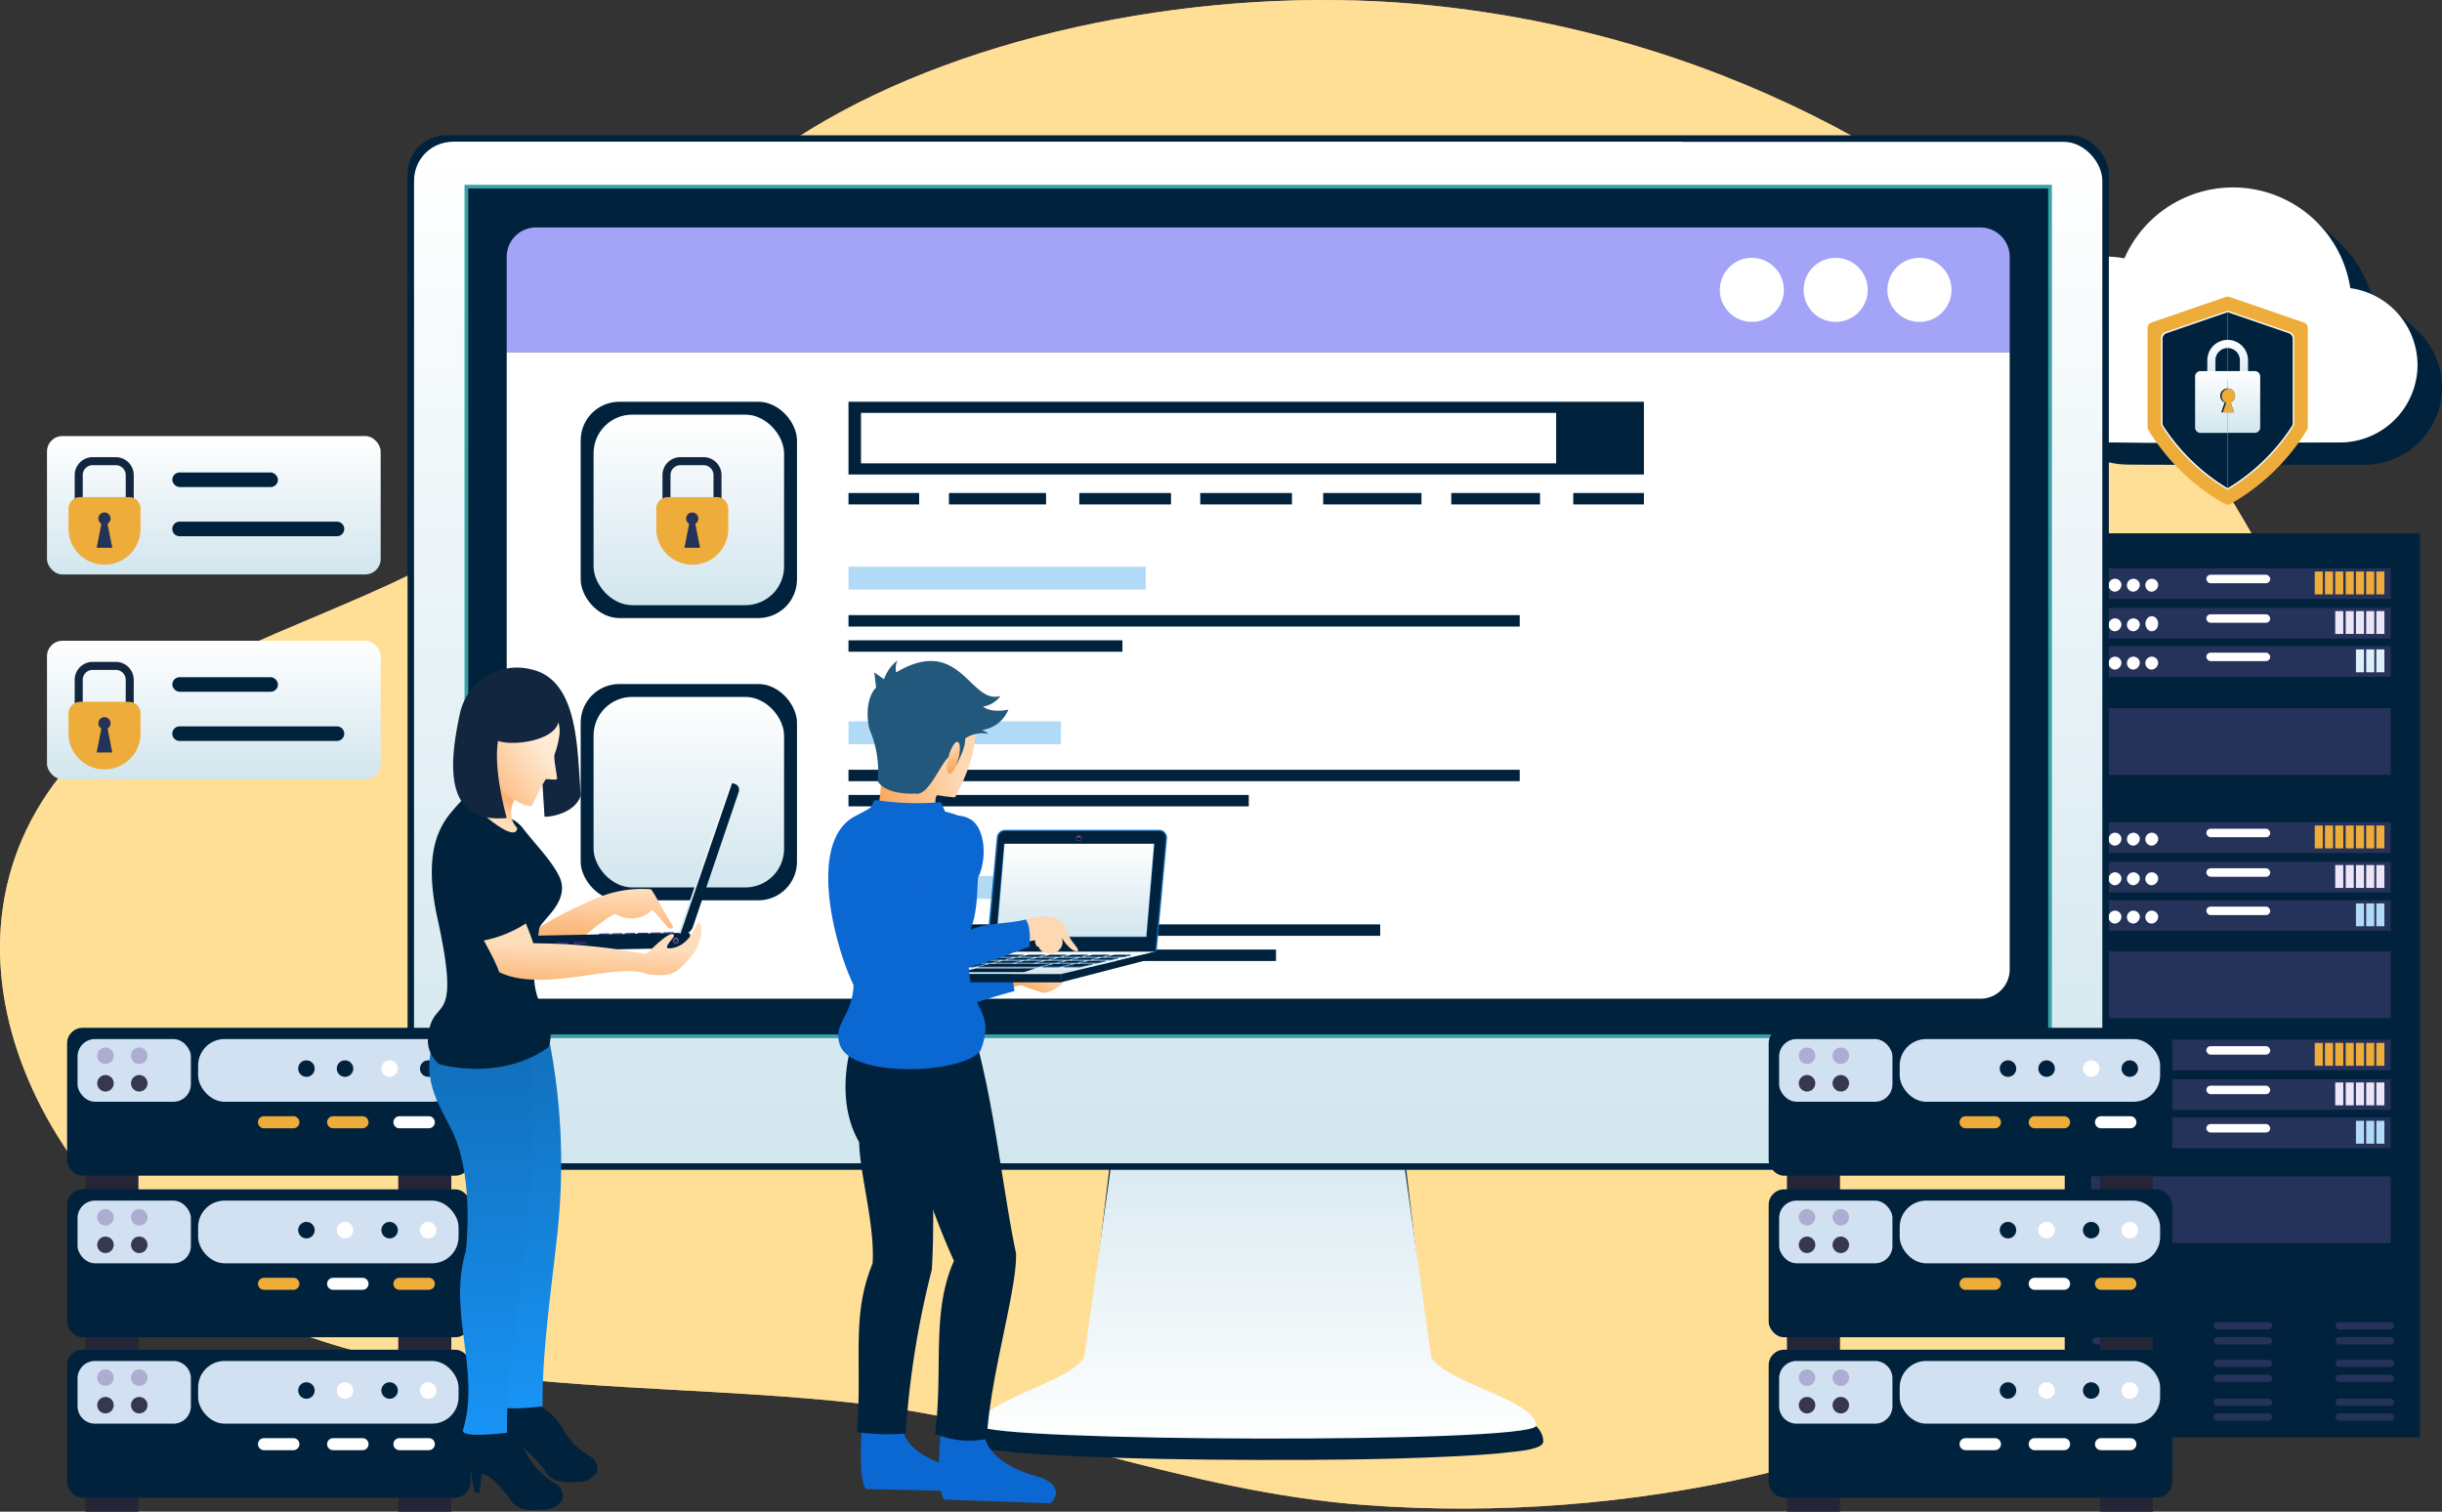 <svg xmlns="http://www.w3.org/2000/svg" xmlns:xlink="http://www.w3.org/1999/xlink" width="315.986" height="195.617" viewBox="0 0 315.986 195.617">
  <rect x="0" y="0" width="315.986" height="195.617" fill="#333333" stroke="none"/>
  <defs>
    <clipPath id="clip-path">
      <rect id="Rectángulo_52726" data-name="Rectángulo 52726" width="304.816" height="195.441" transform="translate(0)" fill="#ffde96"/>
    </clipPath>
    <clipPath id="clip-path-2">
      <rect id="Rectángulo_52725" data-name="Rectángulo 52725" width="304.816" height="195.217" fill="#ffde96"/>
    </clipPath>
    <linearGradient id="linear-gradient" x1="0.5" x2="0.5" y2="1" gradientUnits="objectBoundingBox">
      <stop offset="0" stop-color="#fff"/>
      <stop offset="1" stop-color="#d2e6ee"/>
    </linearGradient>
    <linearGradient id="linear-gradient-4" y1="1" y2="0" xlink:href="#linear-gradient"/>
    <linearGradient id="linear-gradient-11" x1="0.494" y1="0.556" x2="0.508" y2="0.067" gradientUnits="objectBoundingBox">
      <stop offset="0" stop-color="#fbb677"/>
      <stop offset="1" stop-color="#feddba"/>
    </linearGradient>
    <linearGradient id="linear-gradient-12" x1="0.197" y1="0.676" x2="0.598" y2="0.434" gradientUnits="objectBoundingBox">
      <stop offset="0" stop-color="#ed1c24"/>
      <stop offset="0.49" stop-color="#ef3d53"/>
      <stop offset="1" stop-color="#f0566c"/>
    </linearGradient>
    <linearGradient id="linear-gradient-14" x1="0.506" y1="1.136" x2="0.496" y2="0.132" gradientUnits="objectBoundingBox">
      <stop offset="0" stop-color="#6968a9"/>
      <stop offset="1" stop-color="#0d0726"/>
    </linearGradient>
    <linearGradient id="linear-gradient-15" x1="0.51" y1="0.99" x2="0.49" y2="0.01" gradientUnits="objectBoundingBox">
      <stop offset="0" stop-color="#8a8dc2"/>
      <stop offset="1" stop-color="#201d3e"/>
    </linearGradient>
    <linearGradient id="linear-gradient-16" x1="0.51" y1="0.99" x2="0.49" y2="0.01" gradientUnits="objectBoundingBox">
      <stop offset="0" stop-color="#33346e"/>
      <stop offset="1" stop-color="#7a7ab6"/>
    </linearGradient>
    <linearGradient id="linear-gradient-17" x1="0.506" y1="1.136" x2="0.496" y2="0.132" xlink:href="#linear-gradient-14"/>
    <linearGradient id="linear-gradient-18" x1="0.5" x2="0.5" y2="1" gradientUnits="objectBoundingBox">
      <stop offset="0" stop-color="#116eb9"/>
      <stop offset="1" stop-color="#1894f6"/>
    </linearGradient>
    <linearGradient id="linear-gradient-20" x1="0.44" y1="0.915" x2="0.483" y2="0.489" xlink:href="#linear-gradient-11"/>
    <linearGradient id="linear-gradient-21" x1="0.585" y1="0.423" x2="0.497" y2="0.627" xlink:href="#linear-gradient-11"/>
    <linearGradient id="linear-gradient-22" x1="0.294" y1="0.722" x2="0.647" y2="0.37" gradientUnits="objectBoundingBox">
      <stop offset="0" stop-color="#fcc28c"/>
      <stop offset="1" stop-color="#ffead2"/>
    </linearGradient>
    <linearGradient id="linear-gradient-23" x1="0.437" y1="0.496" x2="0.548" y2="0.379" gradientUnits="objectBoundingBox">
      <stop offset="0" stop-color="#faa85d"/>
      <stop offset="1" stop-color="#fed7b3"/>
    </linearGradient>
    <linearGradient id="linear-gradient-26" x1="0.5" x2="0.5" y2="1.156" gradientUnits="objectBoundingBox">
      <stop offset="0" stop-color="#0d0726"/>
      <stop offset="1" stop-color="#6968a9"/>
    </linearGradient>
    <linearGradient id="linear-gradient-27" x1="0.503" y1="0.888" x2="0.495" y2="-0.209" xlink:href="#linear-gradient-26"/>
    <linearGradient id="linear-gradient-28" x1="0.508" y1="0.646" x2="0.475" y2="0.025" gradientUnits="objectBoundingBox">
      <stop offset="0" stop-color="#0d0726"/>
      <stop offset="1" stop-color="#7a7ab6"/>
    </linearGradient>
    <linearGradient id="linear-gradient-29" x1="0.593" y1="0.654" x2="-0.076" y2="0.141" gradientUnits="objectBoundingBox">
      <stop offset="0" stop-color="#f79221"/>
      <stop offset="1" stop-color="#f8c762"/>
    </linearGradient>
    <linearGradient id="linear-gradient-30" x1="0.015" y1="0.71" x2="0.597" y2="0.435" xlink:href="#linear-gradient-23"/>
    <linearGradient id="linear-gradient-31" x1="0.569" y1="0.831" x2="0.374" y2="-0.106" gradientUnits="objectBoundingBox">
      <stop offset="0" stop-color="#faa85d"/>
      <stop offset="1" stop-color="#ffead2"/>
    </linearGradient>
    <linearGradient id="linear-gradient-32" x1="0.184" y1="0.659" x2="0.561" y2="0.456" xlink:href="#linear-gradient-23"/>
  </defs>
  <g id="Grupo_172841" data-name="Grupo 172841" transform="translate(-1064.473 -881.378)">
    <g id="Grupo_171379" data-name="Grupo 171379" transform="translate(1064.473 881.378)" clip-path="url(#clip-path)">
      <path id="Trazado_212528" data-name="Trazado 212528" d="M303.553,101.663c-3.754-20.762-15.548-41.416-30.894-58.3C252.7,21.387,220.8,3.76,182.958.493,156.174-1.819,125.635,4.071,104.922,16.7,94.622,22.986,86.686,30.8,82,39.763c-5.069,9.694-7.229,20.8-18.152,28.412C50.72,77.321,32.591,81.7,19.029,90.426c-30.07,19.356-21.291,54.317,4.04,73.629,22.8,17.383,56.631,14.167,87.049,17.444,23.091,2.487,43.075,11.556,66.674,13.273,34.142,2.484,69.391-5.479,94.435-21.92,29.158-19.143,37.017-45.25,32.327-71.189" transform="translate(0 0)" fill="#ffde96"/>
      <g id="Grupo_171378" data-name="Grupo 171378" transform="translate(0)" opacity="0.7">
        <g id="Grupo_171377" data-name="Grupo 171377" style="isolation: isolate">
          <g id="Grupo_171376" data-name="Grupo 171376" clip-path="url(#clip-path-2)">
            <path id="Trazado_212529" data-name="Trazado 212529" d="M303.553,101.663c-3.754-20.762-15.548-41.416-30.894-58.3C252.7,21.387,220.8,3.76,182.958.493,156.174-1.819,125.635,4.071,104.922,16.7,94.622,22.986,86.686,30.8,82,39.763c-5.069,9.694-7.229,20.8-18.152,28.412C50.72,77.321,32.591,81.7,19.029,90.426c-30.07,19.356-21.291,54.317,4.04,73.629,22.8,17.383,56.631,14.167,87.049,17.444,23.091,2.487,43.075,11.556,66.674,13.273,34.142,2.484,69.391-5.479,94.435-21.92,29.158-19.143,37.017-45.25,32.327-71.189" transform="translate(0 0)" fill="#ffde96"/>
          </g>
        </g>
      </g>
    </g>
    <g id="Grupo_171375" data-name="Grupo 171375" transform="translate(560.979 119.39)">
      <g id="Grupo_57033" data-name="Grupo 57033" transform="translate(764.005 786.244)">
        <g id="Grupo_57031" data-name="Grupo 57031" transform="translate(0 0)">
          <path id="Trazado_123881" data-name="Trazado 123881" d="M2467.478,874.8c1.137,1.031,3.092,2.7,4.1,3.837a15.294,15.294,0,0,1,3.7,7.874l-3.173-2.878-.27-1.362a15.339,15.339,0,0,0-4.357-7.471Zm-13.487,31.687,17.695,0c.732,0,2.027.02,2.724-.015a10.015,10.015,0,0,0,6.435-17.276l-3.173-2.878.314.312A10.031,10.031,0,0,1,2470.6,903.6l-21.2.005-8.965-.021a11.152,11.152,0,0,1-3.848-.61,11.748,11.748,0,0,1-3.461-1.935l3.172,2.878.451.346a11.159,11.159,0,0,0,6.554,2.2C2446.831,906.5,2450.451,906.483,2453.992,906.484Z" transform="translate(-2428.498 -870.599)" fill="#00223d" fill-rule="evenodd"/>
          <path id="Trazado_123882" data-name="Trazado 123882" d="M2404.915,847.195h.014a11.961,11.961,0,0,1,2.337.23,15.35,15.35,0,0,1,29.229,3.852,10.066,10.066,0,0,1,8.7,9.94h0a10.053,10.053,0,0,1-10.078,10.029c-18.009.025-16.131.172-30.724-.02-6.35-.084-11.5-5.78-11.5-12.006h0A12.062,12.062,0,0,1,2404.915,847.195Z" transform="translate(-2392.888 -838.246)" fill="#fff" fill-rule="evenodd"/>
        </g>
        <g id="Grupo_57032" data-name="Grupo 57032" transform="translate(17.376 14.124)">
          <path id="Trazado_123883" data-name="Trazado 123883" d="M2554.17,988.047a27.289,27.289,0,0,1-9.883-9.571.731.731,0,0,1-.1-.375V965.3a.753.753,0,0,1,.516-.723l9.6-3.3a.736.736,0,0,1,.5,0l9.6,3.3a.754.754,0,0,1,.516.723v12.8a.733.733,0,0,1-.1.375,27.291,27.291,0,0,1-9.883,9.571A.746.746,0,0,1,2554.17,988.047Z" transform="translate(-2544.189 -961.228)" fill="#eeac3a" fill-rule="evenodd"/>
          <path id="Trazado_123885" data-name="Trazado 123885" d="M2545.8,979.584c2.845,5.076,8.055,8.508,10.09,9.631V962.522l-9.672,3.331a.754.754,0,0,0-.516.723V979.21A.733.733,0,0,0,2545.8,979.584Z" transform="translate(-2545.527 -962.373)" fill="#eeac3a" fill-rule="evenodd"/>
          <path id="Trazado_123886" data-name="Trazado 123886" d="M2568.146,977.167l8.082,2.783a.754.754,0,0,1,.516.723v11.072a.732.732,0,0,1-.109.394,25.706,25.706,0,0,1-8.4,8.149l-.09.055a25.612,25.612,0,0,1-8.488-8.2.728.728,0,0,1-.109-.394V980.673a.753.753,0,0,1,.516-.723Z" transform="translate(-2557.785 -975.337)" fill="#fff" fill-rule="evenodd"/>
          <path id="Trazado_123887" data-name="Trazado 123887" d="M2569.49,978.774l-7.907,2.723a.754.754,0,0,0-.515.723v10.9a.738.738,0,0,0,.109.395,25.723,25.723,0,0,0,8.313,8.046Z" transform="translate(-2559.129 -976.759)" fill="#00223d" fill-rule="evenodd"/>
          <path id="Trazado_123888" data-name="Trazado 123888" d="M2642.832,993.12v-10.9a.753.753,0,0,0-.515-.723l-7.908-2.723v22.787h0a25.707,25.707,0,0,0,8.313-8.046A.732.732,0,0,0,2642.832,993.12Z" transform="translate(-2624.048 -976.759)" fill="#00223d" fill-rule="evenodd"/>
          <path id="Trazado_123889" data-name="Trazado 123889" d="M2614.1,1009.987a2.642,2.642,0,0,1,2.635,2.635v2.056a.527.527,0,0,1-.527.527h-4.217a.527.527,0,0,1-.527-.527v-2.056a2.642,2.642,0,0,1,2.636-2.635Zm0,1.054a1.586,1.586,0,0,0-1.581,1.581v1.529h3.162v-1.529a1.587,1.587,0,0,0-1.581-1.581Z" transform="translate(-2603.735 -1004.387)" fill-rule="evenodd" fill="url(#linear-gradient)"/>
          <path id="Trazado_123890" data-name="Trazado 123890" d="M2634.409,1045.174h3.514a.7.7,0,0,1,.7.7v6.59a.7.7,0,0,1-.7.7h-3.514Z" transform="translate(-2624.048 -1035.533)" fill-rule="evenodd" fill="url(#linear-gradient)"/>
          <path id="Trazado_123891" data-name="Trazado 123891" d="M2598.4,1045.174h3.514v8H2598.4a.7.7,0,0,1-.7-.7v-6.59A.7.7,0,0,1,2598.4,1045.174Z" transform="translate(-2591.549 -1035.533)" fill-rule="evenodd" fill="url(#linear-gradient)"/>
          <path id="Trazado_123892" data-name="Trazado 123892" d="M2627.022,1064.669a.959.959,0,0,1,.391,1.834l.024.069.415,1.188h-1.658l.415-1.188.024-.069a.959.959,0,0,1,.391-1.834Z" transform="translate(-2616.661 -1052.789)" fill="#00223d" fill-rule="evenodd"/>
          <path id="Trazado_123893" data-name="Trazado 123893" d="M2628.767,1064.975a.959.959,0,0,1,.123,1.8l.024.068.415,1.188h-1.454l.4-1.153.024-.068a.959.959,0,0,1,.391-1.834C2628.717,1064.972,2628.742,1064.973,2628.767,1064.975Z" transform="translate(-2618.138 -1053.057)" fill="#eeac3a" fill-rule="evenodd"/>
        </g>
      </g>
      <g id="Grupo_57050" data-name="Grupo 57050" transform="translate(770.662 830.999)">
        <rect id="Rectángulo_27254" data-name="Rectángulo 27254" width="45.96" height="116.988" transform="translate(0 0)" fill="#00223d"/>
        <rect id="Rectángulo_27255" data-name="Rectángulo 27255" width="38.771" height="3.969" transform="translate(3.417 4.526)" fill="#253259"/>
        <rect id="Rectángulo_27256" data-name="Rectángulo 27256" width="1.047" height="2.96" transform="translate(40.316 4.944)" fill="#eeac3a"/>
        <rect id="Rectángulo_27257" data-name="Rectángulo 27257" width="1.047" height="2.96" transform="translate(39.007 4.944)" fill="#eeac3a"/>
        <rect id="Rectángulo_27258" data-name="Rectángulo 27258" width="1.047" height="2.96" transform="translate(37.681 4.944)" fill="#eeac3a"/>
        <rect id="Rectángulo_27259" data-name="Rectángulo 27259" width="1.047" height="2.96" transform="translate(36.355 4.944)" fill="#eeac3a"/>
        <rect id="Rectángulo_27260" data-name="Rectángulo 27260" width="1.047" height="2.96" transform="translate(35.001 4.944)" fill="#eeac3a"/>
        <rect id="Rectángulo_27261" data-name="Rectángulo 27261" width="1.047" height="2.96" transform="translate(33.674 4.944)" fill="#eeac3a"/>
        <rect id="Rectángulo_27262" data-name="Rectángulo 27262" width="1.047" height="2.96" transform="translate(32.349 4.944)" fill="#eeac3a"/>
        <rect id="Rectángulo_27263" data-name="Rectángulo 27263" width="8.264" height="1.097" rx="0.548" transform="translate(18.325 5.362)" fill="#fff"/>
        <path id="Trazado_84454" data-name="Trazado 84454" d="M3095.945,1520.919a.836.836,0,1,0-.825.975A.909.909,0,0,0,3095.945,1520.919Z" transform="translate(-3083.855 -1514.338)" fill="#fff"/>
        <path id="Trazado_84455" data-name="Trazado 84455" d="M3086.111,1520.919a.837.837,0,1,0-.825.975A.91.91,0,0,0,3086.111,1520.919Z" transform="translate(-3076.398 -1514.338)" fill="#fff"/>
        <path id="Trazado_84456" data-name="Trazado 84456" d="M3076.277,1520.919a.837.837,0,1,0-.825.975A.91.91,0,0,0,3076.277,1520.919Z" transform="translate(-3068.941 -1514.338)" fill="#fff"/>
        <rect id="Rectángulo_27264" data-name="Rectángulo 27264" width="38.771" height="3.969" transform="translate(3.417 9.645)" fill="#253259"/>
        <rect id="Rectángulo_27265" data-name="Rectángulo 27265" width="1.047" height="2.96" transform="translate(40.316 10.062)" fill="#ece5f7"/>
        <rect id="Rectángulo_27266" data-name="Rectángulo 27266" width="1.047" height="2.96" transform="translate(39.007 10.062)" fill="#ece5f7"/>
        <rect id="Rectángulo_27267" data-name="Rectángulo 27267" width="1.047" height="2.96" transform="translate(37.681 10.062)" fill="#ece5f7"/>
        <rect id="Rectángulo_27268" data-name="Rectángulo 27268" width="1.047" height="2.96" transform="translate(36.355 10.062)" fill="#ece5f7"/>
        <rect id="Rectángulo_27269" data-name="Rectángulo 27269" width="1.047" height="2.96" transform="translate(35.001 10.062)" fill="#ece5f7"/>
        <rect id="Rectángulo_27270" data-name="Rectángulo 27270" width="8.264" height="1.097" rx="0.548" transform="translate(18.325 10.48)" fill="#fff"/>
        <ellipse id="Elipse_3613" data-name="Elipse 3613" cx="0.825" cy="0.975" rx="0.825" ry="0.975" transform="translate(10.44 10.724)" fill="#fff"/>
        <path id="Trazado_84457" data-name="Trazado 84457" d="M3086.111,1542.1a.836.836,0,1,0-.825.975A.91.91,0,0,0,3086.111,1542.1Z" transform="translate(-3076.398 -1530.396)" fill="#fff"/>
        <path id="Trazado_84458" data-name="Trazado 84458" d="M3076.277,1542.1a.836.836,0,1,0-.825.975A.91.91,0,0,0,3076.277,1542.1Z" transform="translate(-3068.941 -1530.396)" fill="#fff"/>
        <rect id="Rectángulo_27271" data-name="Rectángulo 27271" width="38.771" height="3.969" transform="translate(3.417 14.606)" fill="#253259"/>
        <rect id="Rectángulo_27272" data-name="Rectángulo 27272" width="1.047" height="2.96" transform="translate(40.316 15.024)" fill="#deeffb"/>
        <rect id="Rectángulo_27273" data-name="Rectángulo 27273" width="1.047" height="2.96" transform="translate(39.007 15.024)" fill="#deeffb"/>
        <rect id="Rectángulo_27274" data-name="Rectángulo 27274" width="1.047" height="2.96" transform="translate(37.681 15.024)" fill="#deeffb"/>
        <rect id="Rectángulo_27275" data-name="Rectángulo 27275" width="8.264" height="1.097" rx="0.548" transform="translate(18.325 15.442)" fill="#fff"/>
        <path id="Trazado_84459" data-name="Trazado 84459" d="M3095.945,1562.622a.836.836,0,1,0-.825.975A.909.909,0,0,0,3095.945,1562.622Z" transform="translate(-3083.855 -1545.961)" fill="#fff"/>
        <path id="Trazado_84460" data-name="Trazado 84460" d="M3086.111,1562.622a.836.836,0,1,0-.825.975A.909.909,0,0,0,3086.111,1562.622Z" transform="translate(-3076.398 -1545.961)" fill="#fff"/>
        <path id="Trazado_84461" data-name="Trazado 84461" d="M3076.277,1562.622a.836.836,0,1,0-.825.975A.91.91,0,0,0,3076.277,1562.622Z" transform="translate(-3068.941 -1545.961)" fill="#fff"/>
        <rect id="Rectángulo_27276" data-name="Rectángulo 27276" width="38.771" height="3.969" transform="translate(3.417 37.394)" fill="#253259"/>
        <rect id="Rectángulo_27277" data-name="Rectángulo 27277" width="1.047" height="2.96" transform="translate(40.316 37.812)" fill="#eeac3a"/>
        <rect id="Rectángulo_27278" data-name="Rectángulo 27278" width="1.047" height="2.96" transform="translate(39.007 37.812)" fill="#eeac3a"/>
        <rect id="Rectángulo_27279" data-name="Rectángulo 27279" width="1.047" height="2.96" transform="translate(37.681 37.812)" fill="#eeac3a"/>
        <rect id="Rectángulo_27280" data-name="Rectángulo 27280" width="1.047" height="2.96" transform="translate(36.355 37.812)" fill="#eeac3a"/>
        <rect id="Rectángulo_27281" data-name="Rectángulo 27281" width="1.047" height="2.96" transform="translate(35.001 37.812)" fill="#eeac3a"/>
        <rect id="Rectángulo_27282" data-name="Rectángulo 27282" width="1.047" height="2.96" transform="translate(33.674 37.812)" fill="#eeac3a"/>
        <rect id="Rectángulo_27283" data-name="Rectángulo 27283" width="1.047" height="2.96" transform="translate(32.349 37.812)" fill="#eeac3a"/>
        <rect id="Rectángulo_27284" data-name="Rectángulo 27284" width="8.264" height="1.097" rx="0.548" transform="translate(18.325 38.23)" fill="#fff"/>
        <path id="Trazado_84462" data-name="Trazado 84462" d="M3095.945,1656.9a.836.836,0,1,0-.825.975A.908.908,0,0,0,3095.945,1656.9Z" transform="translate(-3083.855 -1617.456)" fill="#fff"/>
        <path id="Trazado_84463" data-name="Trazado 84463" d="M3086.111,1656.9a.836.836,0,1,0-.825.975A.909.909,0,0,0,3086.111,1656.9Z" transform="translate(-3076.398 -1617.456)" fill="#fff"/>
        <path id="Trazado_84464" data-name="Trazado 84464" d="M3076.277,1656.9a.836.836,0,1,0-.825.975A.909.909,0,0,0,3076.277,1656.9Z" transform="translate(-3068.941 -1617.456)" fill="#fff"/>
        <rect id="Rectángulo_27285" data-name="Rectángulo 27285" width="38.771" height="3.969" transform="translate(3.417 42.513)" fill="#253259"/>
        <rect id="Rectángulo_27286" data-name="Rectángulo 27286" width="1.047" height="2.96" transform="translate(40.316 42.93)" fill="#ece5f7"/>
        <rect id="Rectángulo_27287" data-name="Rectángulo 27287" width="1.047" height="2.96" transform="translate(39.007 42.93)" fill="#ece5f7"/>
        <rect id="Rectángulo_27288" data-name="Rectángulo 27288" width="1.047" height="2.96" transform="translate(37.681 42.93)" fill="#ece5f7"/>
        <rect id="Rectángulo_27289" data-name="Rectángulo 27289" width="1.047" height="2.96" transform="translate(36.355 42.93)" fill="#ece5f7"/>
        <rect id="Rectángulo_27290" data-name="Rectángulo 27290" width="1.047" height="2.96" transform="translate(35.001 42.93)" fill="#ece5f7"/>
        <rect id="Rectángulo_27291" data-name="Rectángulo 27291" width="8.264" height="1.097" rx="0.548" transform="translate(18.325 43.348)" fill="#fff"/>
        <path id="Trazado_84465" data-name="Trazado 84465" d="M3095.945,1678.079a.836.836,0,1,0-.825.975A.909.909,0,0,0,3095.945,1678.079Z" transform="translate(-3083.855 -1633.511)" fill="#fff"/>
        <path id="Trazado_84466" data-name="Trazado 84466" d="M3086.111,1678.079a.836.836,0,1,0-.825.975A.91.91,0,0,0,3086.111,1678.079Z" transform="translate(-3076.398 -1633.511)" fill="#fff"/>
        <path id="Trazado_84467" data-name="Trazado 84467" d="M3076.277,1678.079a.836.836,0,1,0-.825.975A.91.91,0,0,0,3076.277,1678.079Z" transform="translate(-3068.941 -1633.511)" fill="#fff"/>
        <rect id="Rectángulo_27292" data-name="Rectángulo 27292" width="38.771" height="3.969" transform="translate(3.417 47.474)" fill="#253259"/>
        <rect id="Rectángulo_27293" data-name="Rectángulo 27293" width="1.047" height="2.96" transform="translate(40.316 47.892)" fill="#b1daf6"/>
        <rect id="Rectángulo_27294" data-name="Rectángulo 27294" width="1.047" height="2.96" transform="translate(39.007 47.892)" fill="#b1daf6"/>
        <rect id="Rectángulo_27295" data-name="Rectángulo 27295" width="1.047" height="2.96" transform="translate(37.681 47.892)" fill="#b1daf6"/>
        <rect id="Rectángulo_27296" data-name="Rectángulo 27296" width="8.264" height="1.097" rx="0.548" transform="translate(18.325 48.31)" fill="#fff"/>
        <path id="Trazado_84468" data-name="Trazado 84468" d="M3095.945,1698.606a.836.836,0,1,0-.825.975A.909.909,0,0,0,3095.945,1698.606Z" transform="translate(-3083.855 -1649.077)" fill="#fff"/>
        <path id="Trazado_84469" data-name="Trazado 84469" d="M3086.111,1698.606a.836.836,0,1,0-.825.975A.91.91,0,0,0,3086.111,1698.606Z" transform="translate(-3076.398 -1649.077)" fill="#fff"/>
        <path id="Trazado_84470" data-name="Trazado 84470" d="M3076.277,1698.606a.836.836,0,1,0-.825.975A.91.91,0,0,0,3076.277,1698.606Z" transform="translate(-3068.941 -1649.077)" fill="#fff"/>
        <rect id="Rectángulo_27297" data-name="Rectángulo 27297" width="38.771" height="3.969" transform="translate(3.417 65.527)" fill="#253259"/>
        <rect id="Rectángulo_27298" data-name="Rectángulo 27298" width="1.047" height="2.96" transform="translate(40.316 65.945)" fill="#eeac3a"/>
        <rect id="Rectángulo_27299" data-name="Rectángulo 27299" width="1.047" height="2.96" transform="translate(39.007 65.945)" fill="#eeac3a"/>
        <rect id="Rectángulo_27300" data-name="Rectángulo 27300" width="1.047" height="2.96" transform="translate(37.681 65.945)" fill="#eeac3a"/>
        <rect id="Rectángulo_27301" data-name="Rectángulo 27301" width="1.047" height="2.96" transform="translate(36.355 65.945)" fill="#eeac3a"/>
        <rect id="Rectángulo_27302" data-name="Rectángulo 27302" width="1.047" height="2.96" transform="translate(35.001 65.945)" fill="#eeac3a"/>
        <rect id="Rectángulo_27303" data-name="Rectángulo 27303" width="1.047" height="2.96" transform="translate(33.674 65.945)" fill="#eeac3a"/>
        <rect id="Rectángulo_27304" data-name="Rectángulo 27304" width="1.047" height="2.96" transform="translate(32.349 65.945)" fill="#eeac3a"/>
        <rect id="Rectángulo_27305" data-name="Rectángulo 27305" width="8.264" height="1.097" rx="0.548" transform="translate(18.325 66.363)" fill="#fff"/>
        <path id="Trazado_84471" data-name="Trazado 84471" d="M3095.945,1773.3a.836.836,0,1,0-.825.975A.909.909,0,0,0,3095.945,1773.3Z" transform="translate(-3083.855 -1705.716)" fill="#fff"/>
        <path id="Trazado_84472" data-name="Trazado 84472" d="M3086.111,1773.3a.836.836,0,1,0-.825.975A.91.91,0,0,0,3086.111,1773.3Z" transform="translate(-3076.398 -1705.716)" fill="#fff"/>
        <path id="Trazado_84473" data-name="Trazado 84473" d="M3076.277,1773.3a.836.836,0,1,0-.825.975A.91.91,0,0,0,3076.277,1773.3Z" transform="translate(-3068.941 -1705.716)" fill="#fff"/>
        <rect id="Rectángulo_27306" data-name="Rectángulo 27306" width="38.771" height="3.969" transform="translate(3.417 70.646)" fill="#253259"/>
        <rect id="Rectángulo_27307" data-name="Rectángulo 27307" width="1.047" height="2.96" transform="translate(40.316 71.063)" fill="#ece5f7"/>
        <rect id="Rectángulo_27308" data-name="Rectángulo 27308" width="1.047" height="2.96" transform="translate(39.007 71.063)" fill="#ece5f7"/>
        <rect id="Rectángulo_27309" data-name="Rectángulo 27309" width="1.047" height="2.96" transform="translate(37.681 71.063)" fill="#ece5f7"/>
        <rect id="Rectángulo_27310" data-name="Rectángulo 27310" width="1.047" height="2.96" transform="translate(36.355 71.063)" fill="#ece5f7"/>
        <rect id="Rectángulo_27311" data-name="Rectángulo 27311" width="1.047" height="2.96" transform="translate(35.001 71.063)" fill="#ece5f7"/>
        <rect id="Rectángulo_27312" data-name="Rectángulo 27312" width="8.264" height="1.097" rx="0.548" transform="translate(18.325 71.481)" fill="#fff"/>
        <path id="Trazado_84474" data-name="Trazado 84474" d="M3095.945,1794.473a.836.836,0,1,0-.825.975A.909.909,0,0,0,3095.945,1794.473Z" transform="translate(-3083.855 -1721.773)" fill="#fff"/>
        <path id="Trazado_84475" data-name="Trazado 84475" d="M3086.111,1794.473a.837.837,0,1,0-.825.975A.91.91,0,0,0,3086.111,1794.473Z" transform="translate(-3076.398 -1721.773)" fill="#fff"/>
        <path id="Trazado_84476" data-name="Trazado 84476" d="M3076.277,1794.473a.837.837,0,1,0-.825.975A.91.91,0,0,0,3076.277,1794.473Z" transform="translate(-3068.941 -1721.773)" fill="#fff"/>
        <rect id="Rectángulo_27313" data-name="Rectángulo 27313" width="38.771" height="3.969" transform="translate(3.417 75.607)" fill="#253259"/>
        <rect id="Rectángulo_27314" data-name="Rectángulo 27314" width="1.047" height="2.96" transform="translate(40.316 76.025)" fill="#b1daf6"/>
        <rect id="Rectángulo_27315" data-name="Rectángulo 27315" width="1.047" height="2.96" transform="translate(39.007 76.025)" fill="#b1daf6"/>
        <rect id="Rectángulo_27316" data-name="Rectángulo 27316" width="1.047" height="2.96" transform="translate(37.681 76.025)" fill="#b1daf6"/>
        <rect id="Rectángulo_27317" data-name="Rectángulo 27317" width="8.264" height="1.097" rx="0.548" transform="translate(18.325 76.443)" fill="#fff"/>
        <path id="Trazado_84477" data-name="Trazado 84477" d="M3095.945,1815a.836.836,0,1,0-.825.975A.908.908,0,0,0,3095.945,1815Z" transform="translate(-3083.855 -1737.339)" fill="#fff"/>
        <path id="Trazado_84478" data-name="Trazado 84478" d="M3086.111,1815a.837.837,0,1,0-.825.975A.909.909,0,0,0,3086.111,1815Z" transform="translate(-3076.398 -1737.339)" fill="#fff"/>
        <path id="Trazado_84479" data-name="Trazado 84479" d="M3076.277,1815a.837.837,0,1,0-.825.975A.909.909,0,0,0,3076.277,1815Z" transform="translate(-3068.941 -1737.339)" fill="#fff"/>
        <g id="Grupo_34096" data-name="Grupo 34096" transform="translate(3.417 22.632)">
          <rect id="Rectángulo_27318" data-name="Rectángulo 27318" width="38.771" height="8.635" fill="#253259"/>
        </g>
        <g id="Grupo_34097" data-name="Grupo 34097" transform="translate(3.417 54.107)">
          <rect id="Rectángulo_27319" data-name="Rectángulo 27319" width="38.771" height="8.635" fill="#253259"/>
        </g>
        <g id="Grupo_34098" data-name="Grupo 34098" transform="translate(3.417 83.215)">
          <rect id="Rectángulo_27320" data-name="Rectángulo 27320" width="38.771" height="8.635" fill="#253259"/>
        </g>
        <g id="Grupo_34099" data-name="Grupo 34099" transform="translate(35.029 102.086)">
          <rect id="Rectángulo_27321" data-name="Rectángulo 27321" width="7.601" height="0.94" rx="0.47" fill="#253259"/>
          <rect id="Rectángulo_27322" data-name="Rectángulo 27322" width="7.601" height="0.94" rx="0.47" transform="translate(0 1.932)" fill="#253259"/>
          <rect id="Rectángulo_27323" data-name="Rectángulo 27323" width="7.601" height="0.94" rx="0.47" transform="translate(0 4.857)" fill="#253259"/>
          <rect id="Rectángulo_27324" data-name="Rectángulo 27324" width="7.601" height="0.94" rx="0.47" transform="translate(0 6.789)" fill="#253259"/>
          <rect id="Rectángulo_27325" data-name="Rectángulo 27325" width="7.601" height="0.94" rx="0.47" transform="translate(0 9.871)" fill="#253259"/>
          <rect id="Rectángulo_27326" data-name="Rectángulo 27326" width="7.601" height="0.94" rx="0.47" transform="translate(0 11.803)" fill="#253259"/>
        </g>
        <g id="Grupo_34100" data-name="Grupo 34100" transform="translate(19.253 102.086)">
          <rect id="Rectángulo_27327" data-name="Rectángulo 27327" width="7.601" height="0.94" rx="0.47" fill="#253259"/>
          <rect id="Rectángulo_27328" data-name="Rectángulo 27328" width="7.601" height="0.94" rx="0.47" transform="translate(0 1.932)" fill="#253259"/>
          <rect id="Rectángulo_27329" data-name="Rectángulo 27329" width="7.601" height="0.94" rx="0.47" transform="translate(0 4.857)" fill="#253259"/>
          <rect id="Rectángulo_27330" data-name="Rectángulo 27330" width="7.601" height="0.94" rx="0.47" transform="translate(0 6.789)" fill="#253259"/>
          <rect id="Rectángulo_27331" data-name="Rectángulo 27331" width="7.601" height="0.94" rx="0.47" transform="translate(0 9.871)" fill="#253259"/>
          <rect id="Rectángulo_27332" data-name="Rectángulo 27332" width="7.601" height="0.94" rx="0.47" transform="translate(0 11.803)" fill="#253259"/>
        </g>
        <g id="Grupo_34101" data-name="Grupo 34101" transform="translate(3.565 102.086)">
          <rect id="Rectángulo_27333" data-name="Rectángulo 27333" width="7.601" height="0.94" rx="0.47" fill="#253259"/>
          <rect id="Rectángulo_27334" data-name="Rectángulo 27334" width="7.601" height="0.94" rx="0.47" transform="translate(0 1.932)" fill="#253259"/>
          <rect id="Rectángulo_27335" data-name="Rectángulo 27335" width="7.601" height="0.94" rx="0.47" transform="translate(0 4.857)" fill="#253259"/>
          <rect id="Rectángulo_27336" data-name="Rectángulo 27336" width="7.601" height="0.94" rx="0.47" transform="translate(0 6.789)" fill="#253259"/>
          <rect id="Rectángulo_27337" data-name="Rectángulo 27337" width="7.601" height="0.94" rx="0.47" transform="translate(0 9.871)" fill="#253259"/>
          <rect id="Rectángulo_27338" data-name="Rectángulo 27338" width="7.601" height="0.94" rx="0.47" transform="translate(0 11.803)" fill="#253259"/>
        </g>
      </g>
      <g id="Grupo_57035" data-name="Grupo 57035" transform="translate(509.575 779.497)">
        <path id="Trazado_123900" data-name="Trazado 123900" d="M1279.747,1852.949l-4.8-40.271h-34.817l-4.8,40.271c-1.006,3.486-15.554,6.115-14.6,10.228.182.788,3.145,1.032,3.7,1.1,2.76.322,5.568.476,8.338.612,8.262.406,16.568.525,24.836.546,8.251.021,16.547-.051,24.792-.442,2.771-.131,5.588-.282,8.347-.625.556-.069,3.7-.336,3.74-1.274C1294.663,1858.609,1281.7,1856.994,1279.747,1852.949Z" transform="translate(-1100.878 -1694.022)" fill="#00223d" fill-rule="evenodd"/>
        <path id="Trazado_123901" data-name="Trazado 123901" d="M1300.942,1906.114c-1.239,2.313-70.844,2-71.918,0-.163-3.335,11.6-5.554,13.457-8.95l4.691-33.575h35.495l4.691,33.575C1289.218,1900.559,1301.105,1902.779,1300.942,1906.114Z" transform="translate(-1108.257 -1739.085)" fill-rule="evenodd" fill="url(#linear-gradient-4)"/>
        <rect id="Rectángulo_29454" data-name="Rectángulo 29454" width="220.136" height="133.866" rx="5" transform="translate(46.658)" fill="#00223d"/>
        <rect id="Rectángulo_29455" data-name="Rectángulo 29455" width="218.45" height="132.18" rx="5" transform="translate(47.501 0.843)" fill="url(#linear-gradient)"/>
        <path id="Trazado_123902" data-name="Trazado 123902" d="M755.232,786.836H596.562a5.5,5.5,0,0,0-5.48,5.48v121.22a5.5,5.5,0,0,0,5.48,5.48h65.707Z" transform="translate(-543.581 -785.993)" fill-rule="evenodd" fill="url(#linear-gradient)"/>
        <rect id="Rectángulo_29456" data-name="Rectángulo 29456" width="205.396" height="110.426" transform="translate(54.028 6.403)" fill="#37a3a5"/>
        <rect id="Rectángulo_29457" data-name="Rectángulo 29457" width="204.435" height="109.465" transform="translate(54.509 6.884)" fill="#00223d"/>
        <path id="Trazado_123903" data-name="Trazado 123903" d="M652.1,948.9v0Z" transform="translate(-597.594 -832.554)" fill="#4512b0" fill-rule="evenodd"/>
        <g id="Grupo_57055" data-name="Grupo 57055" transform="translate(2.602 115.493)">
          <g id="Grupo_34072" data-name="Grupo 34072" transform="translate(0 0)">
            <rect id="Rectángulo_27237" data-name="Rectángulo 27237" width="6.865" height="2.964" transform="translate(2.366 17.994)" fill="#242638"/>
            <rect id="Rectángulo_27238" data-name="Rectángulo 27238" width="6.865" height="2.964" transform="translate(42.852 17.994)" fill="#242638"/>
            <rect id="Rectángulo_27239" data-name="Rectángulo 27239" width="52.213" height="19.138" rx="2" fill="#00223d"/>
            <rect id="Rectángulo_27240" data-name="Rectángulo 27240" width="33.699" height="8.113" rx="3.425" transform="translate(16.954 1.456)" fill="#d2e1f1"/>
            <rect id="Rectángulo_27241" data-name="Rectángulo 27241" width="14.665" height="8.113" rx="2.259" transform="translate(1.352 1.456)" fill="#d2e1f1"/>
            <path id="Trazado_84346" data-name="Trazado 84346" d="M2701.011,1765.02h0Z" transform="translate(-2658.731 -1753.579)" fill="#fff"/>
            <path id="Trazado_84347" data-name="Trazado 84347" d="M2705.37,1766.581h-3.8a.783.783,0,0,1-.78-.78h0a.783.783,0,0,1,.78-.78h3.8a.782.782,0,0,1,.78.78h0A.782.782,0,0,1,2705.37,1766.581Z" transform="translate(-2658.566 -1753.579)" fill="#fff"/>
            <path id="Trazado_84348" data-name="Trazado 84348" d="M2669.49,1766.581h-3.8a.783.783,0,0,1-.781-.78h0a.783.783,0,0,1,.781-.78h3.8a.782.782,0,0,1,.78.78h0A.782.782,0,0,1,2669.49,1766.581Z" transform="translate(-2631.265 -1753.579)" fill="#eeac3a"/>
            <path id="Trazado_84349" data-name="Trazado 84349" d="M2632.086,1766.581h-3.8a.782.782,0,0,1-.78-.78h0a.782.782,0,0,1,.78-.78h3.8a.783.783,0,0,1,.78.78h0A.783.783,0,0,1,2632.086,1766.581Z" transform="translate(-2602.808 -1753.579)" fill="#eeac3a"/>
            <path id="Trazado_84350" data-name="Trazado 84350" d="M2717.278,1735.859a1.066,1.066,0,1,0-1.066,1.066A1.066,1.066,0,0,0,2717.278,1735.859Z" transform="translate(-2669.485 -1730.581)" fill="#00223d"/>
            <path id="Trazado_84351" data-name="Trazado 84351" d="M2696.4,1735.859a1.066,1.066,0,1,0-1.066,1.066A1.066,1.066,0,0,0,2696.4,1735.859Z" transform="translate(-2653.601 -1730.581)" fill="#fff"/>
            <path id="Trazado_84352" data-name="Trazado 84352" d="M2672.264,1735.859a1.066,1.066,0,1,0-1.066,1.066A1.066,1.066,0,0,0,2672.264,1735.859Z" transform="translate(-2635.236 -1730.581)" fill="#00223d"/>
            <path id="Trazado_84353" data-name="Trazado 84353" d="M2651.387,1735.859a1.066,1.066,0,1,0-1.065,1.066A1.065,1.065,0,0,0,2651.387,1735.859Z" transform="translate(-2619.353 -1730.581)" fill="#00223d"/>
            <path id="Trazado_84354" data-name="Trazado 84354" d="M2560.924,1728.9a1.066,1.066,0,1,0-1.067,1.066A1.066,1.066,0,0,0,2560.924,1728.9Z" transform="translate(-2550.522 -1725.286)" fill="#adacd1"/>
            <path id="Trazado_84355" data-name="Trazado 84355" d="M2542.656,1728.9a1.066,1.066,0,1,0-1.065,1.066A1.066,1.066,0,0,0,2542.656,1728.9Z" transform="translate(-2536.624 -1725.286)" fill="#adacd1"/>
            <path id="Trazado_84356" data-name="Trazado 84356" d="M2560.924,1743.8a1.066,1.066,0,1,0-1.067,1.066A1.066,1.066,0,0,0,2560.924,1743.8Z" transform="translate(-2550.522 -1736.621)" fill="#37374f"/>
            <path id="Trazado_84357" data-name="Trazado 84357" d="M2542.656,1743.8a1.066,1.066,0,1,0-1.065,1.066A1.065,1.065,0,0,0,2542.656,1743.8Z" transform="translate(-2536.624 -1736.621)" fill="#37374f"/>
          </g>
          <g id="Grupo_34073" data-name="Grupo 34073" transform="translate(0 20.906)">
            <rect id="Rectángulo_27242" data-name="Rectángulo 27242" width="6.865" height="2.964" transform="translate(2.366 17.994)" fill="#242638"/>
            <rect id="Rectángulo_27243" data-name="Rectángulo 27243" width="6.865" height="2.964" transform="translate(42.852 17.994)" fill="#242638"/>
            <rect id="Rectángulo_27244" data-name="Rectángulo 27244" width="52.213" height="19.138" rx="2" fill="#00223d"/>
            <rect id="Rectángulo_27245" data-name="Rectángulo 27245" width="33.699" height="8.113" rx="3.425" transform="translate(16.954 1.456)" fill="#d2e1f1"/>
            <rect id="Rectángulo_27246" data-name="Rectángulo 27246" width="14.665" height="8.113" rx="2.259" transform="translate(1.352 1.456)" fill="#d2e1f1"/>
            <path id="Trazado_84358" data-name="Trazado 84358" d="M2701.011,1852.44h0Z" transform="translate(-2658.731 -1840.999)" fill="#fff"/>
            <path id="Trazado_84359" data-name="Trazado 84359" d="M2705.37,1854h-3.8a.783.783,0,0,1-.78-.78h0a.783.783,0,0,1,.78-.78h3.8a.782.782,0,0,1,.78.78h0A.782.782,0,0,1,2705.37,1854Z" transform="translate(-2658.566 -1840.999)" fill="#eeac3a"/>
            <path id="Trazado_84360" data-name="Trazado 84360" d="M2669.49,1854h-3.8a.783.783,0,0,1-.781-.78h0a.783.783,0,0,1,.781-.78h3.8a.782.782,0,0,1,.78.78h0A.783.783,0,0,1,2669.49,1854Z" transform="translate(-2631.265 -1840.999)" fill="#fff"/>
            <path id="Trazado_84361" data-name="Trazado 84361" d="M2632.086,1854h-3.8a.782.782,0,0,1-.78-.78h0a.782.782,0,0,1,.78-.78h3.8a.783.783,0,0,1,.78.78h0A.783.783,0,0,1,2632.086,1854Z" transform="translate(-2602.808 -1840.999)" fill="#eeac3a"/>
            <path id="Trazado_84362" data-name="Trazado 84362" d="M2717.278,1823.279a1.066,1.066,0,1,0-1.066,1.066A1.066,1.066,0,0,0,2717.278,1823.279Z" transform="translate(-2669.485 -1818.001)" fill="#fff"/>
            <path id="Trazado_84363" data-name="Trazado 84363" d="M2696.4,1823.279a1.066,1.066,0,1,0-1.066,1.066A1.066,1.066,0,0,0,2696.4,1823.279Z" transform="translate(-2653.601 -1818.001)" fill="#00223d"/>
            <path id="Trazado_84364" data-name="Trazado 84364" d="M2672.264,1823.279a1.066,1.066,0,1,0-1.066,1.066A1.066,1.066,0,0,0,2672.264,1823.279Z" transform="translate(-2635.236 -1818.001)" fill="#fff"/>
            <path id="Trazado_84365" data-name="Trazado 84365" d="M2651.387,1823.279a1.066,1.066,0,1,0-1.065,1.066A1.066,1.066,0,0,0,2651.387,1823.279Z" transform="translate(-2619.353 -1818.001)" fill="#00223d"/>
            <path id="Trazado_84366" data-name="Trazado 84366" d="M2560.924,1816.321a1.066,1.066,0,1,0-1.067,1.066A1.066,1.066,0,0,0,2560.924,1816.321Z" transform="translate(-2550.522 -1812.706)" fill="#adacd1"/>
            <path id="Trazado_84367" data-name="Trazado 84367" d="M2542.656,1816.321a1.066,1.066,0,1,0-1.065,1.066A1.066,1.066,0,0,0,2542.656,1816.321Z" transform="translate(-2536.624 -1812.706)" fill="#adacd1"/>
            <path id="Trazado_84368" data-name="Trazado 84368" d="M2560.924,1831.217a1.066,1.066,0,1,0-1.067,1.066A1.067,1.067,0,0,0,2560.924,1831.217Z" transform="translate(-2550.522 -1824.04)" fill="#37374f"/>
            <path id="Trazado_84369" data-name="Trazado 84369" d="M2542.656,1831.217a1.066,1.066,0,1,0-1.065,1.066A1.066,1.066,0,0,0,2542.656,1831.217Z" transform="translate(-2536.624 -1824.04)" fill="#37374f"/>
          </g>
          <g id="Grupo_34074" data-name="Grupo 34074" transform="translate(0 41.656)">
            <rect id="Rectángulo_27247" data-name="Rectángulo 27247" width="6.865" height="2.964" transform="translate(2.366 17.994)" fill="#242638"/>
            <rect id="Rectángulo_27248" data-name="Rectángulo 27248" width="6.865" height="2.964" transform="translate(42.852 17.994)" fill="#242638"/>
            <rect id="Rectángulo_27249" data-name="Rectángulo 27249" width="52.213" height="19.138" rx="2" fill="#00223d"/>
            <rect id="Rectángulo_27250" data-name="Rectángulo 27250" width="33.699" height="8.113" rx="3.425" transform="translate(16.954 1.456)" fill="#d2e1f1"/>
            <path id="Rectángulo_27251" data-name="Rectángulo 27251" d="M2.259,0H12.406a2.259,2.259,0,0,1,2.259,2.259V5.853a2.26,2.26,0,0,1-2.26,2.26H2.259A2.259,2.259,0,0,1,0,5.853V2.259A2.259,2.259,0,0,1,2.259,0Z" transform="translate(1.352 1.456)" fill="#d2e1f1"/>
            <path id="Trazado_84370" data-name="Trazado 84370" d="M2701.011,1939.207h0Z" transform="translate(-2658.731 -1927.766)" fill="#fff"/>
            <path id="Trazado_84371" data-name="Trazado 84371" d="M2705.37,1940.768h-3.8a.783.783,0,0,1-.78-.78h0a.783.783,0,0,1,.78-.78h3.8a.782.782,0,0,1,.78.78h0A.782.782,0,0,1,2705.37,1940.768Z" transform="translate(-2658.566 -1927.766)" fill="#fff"/>
            <path id="Trazado_84372" data-name="Trazado 84372" d="M2669.49,1940.768h-3.8a.783.783,0,0,1-.781-.78h0a.783.783,0,0,1,.781-.78h3.8a.783.783,0,0,1,.78.78h0A.782.782,0,0,1,2669.49,1940.768Z" transform="translate(-2631.265 -1927.766)" fill="#fff"/>
            <path id="Trazado_84373" data-name="Trazado 84373" d="M2632.086,1940.768h-3.8a.782.782,0,0,1-.78-.78h0a.782.782,0,0,1,.78-.78h3.8a.783.783,0,0,1,.78.78h0A.783.783,0,0,1,2632.086,1940.768Z" transform="translate(-2602.808 -1927.766)" fill="#fff"/>
            <path id="Trazado_84374" data-name="Trazado 84374" d="M2717.278,1910.046a1.066,1.066,0,1,0-1.066,1.066A1.066,1.066,0,0,0,2717.278,1910.046Z" transform="translate(-2669.485 -1904.768)" fill="#fff"/>
            <path id="Trazado_84375" data-name="Trazado 84375" d="M2696.4,1910.046a1.066,1.066,0,1,0-1.066,1.066A1.066,1.066,0,0,0,2696.4,1910.046Z" transform="translate(-2653.601 -1904.768)" fill="#00223d"/>
            <path id="Trazado_84376" data-name="Trazado 84376" d="M2672.264,1910.046a1.066,1.066,0,1,0-1.066,1.066A1.066,1.066,0,0,0,2672.264,1910.046Z" transform="translate(-2635.236 -1904.768)" fill="#fff"/>
            <path id="Trazado_84377" data-name="Trazado 84377" d="M2651.387,1910.046a1.066,1.066,0,1,0-1.065,1.066A1.066,1.066,0,0,0,2651.387,1910.046Z" transform="translate(-2619.353 -1904.768)" fill="#00223d"/>
            <path id="Trazado_84378" data-name="Trazado 84378" d="M2560.924,1903.088a1.066,1.066,0,1,0-1.067,1.066A1.066,1.066,0,0,0,2560.924,1903.088Z" transform="translate(-2550.522 -1899.473)" fill="#adacd1"/>
            <path id="Trazado_84379" data-name="Trazado 84379" d="M2542.656,1903.088a1.066,1.066,0,1,0-1.065,1.066A1.066,1.066,0,0,0,2542.656,1903.088Z" transform="translate(-2536.624 -1899.473)" fill="#adacd1"/>
            <path id="Trazado_84380" data-name="Trazado 84380" d="M2560.924,1917.984a1.066,1.066,0,1,0-1.067,1.066A1.067,1.067,0,0,0,2560.924,1917.984Z" transform="translate(-2550.522 -1910.807)" fill="#37374f"/>
            <path id="Trazado_84381" data-name="Trazado 84381" d="M2542.656,1917.984a1.066,1.066,0,1,0-1.065,1.066A1.066,1.066,0,0,0,2542.656,1917.984Z" transform="translate(-2536.624 -1910.807)" fill="#37374f"/>
          </g>
        </g>
        <g id="Grupo_57056" data-name="Grupo 57056" transform="translate(222.779 115.493)">
          <g id="Grupo_34072-2" data-name="Grupo 34072" transform="translate(0 0)">
            <rect id="Rectángulo_27237-2" data-name="Rectángulo 27237" width="6.865" height="2.964" transform="translate(2.366 17.994)" fill="#242638"/>
            <rect id="Rectángulo_27238-2" data-name="Rectángulo 27238" width="6.865" height="2.964" transform="translate(42.852 17.994)" fill="#242638"/>
            <rect id="Rectángulo_27239-2" data-name="Rectángulo 27239" width="52.213" height="19.138" rx="2" fill="#00223d"/>
            <rect id="Rectángulo_27240-2" data-name="Rectángulo 27240" width="33.699" height="8.113" rx="3.425" transform="translate(16.954 1.456)" fill="#d2e1f1"/>
            <rect id="Rectángulo_27241-2" data-name="Rectángulo 27241" width="14.665" height="8.113" rx="2.259" transform="translate(1.352 1.456)" fill="#d2e1f1"/>
            <path id="Trazado_84346-2" data-name="Trazado 84346" d="M2701.011,1765.02h0Z" transform="translate(-2658.731 -1753.579)" fill="#fff"/>
            <path id="Trazado_84347-2" data-name="Trazado 84347" d="M2705.37,1766.581h-3.8a.783.783,0,0,1-.78-.78h0a.783.783,0,0,1,.78-.78h3.8a.782.782,0,0,1,.78.78h0A.782.782,0,0,1,2705.37,1766.581Z" transform="translate(-2658.566 -1753.579)" fill="#fff"/>
            <path id="Trazado_84348-2" data-name="Trazado 84348" d="M2669.49,1766.581h-3.8a.783.783,0,0,1-.781-.78h0a.783.783,0,0,1,.781-.78h3.8a.782.782,0,0,1,.78.78h0A.782.782,0,0,1,2669.49,1766.581Z" transform="translate(-2631.265 -1753.579)" fill="#eeac3a"/>
            <path id="Trazado_84349-2" data-name="Trazado 84349" d="M2632.086,1766.581h-3.8a.782.782,0,0,1-.78-.78h0a.782.782,0,0,1,.78-.78h3.8a.783.783,0,0,1,.78.78h0A.783.783,0,0,1,2632.086,1766.581Z" transform="translate(-2602.808 -1753.579)" fill="#eeac3a"/>
            <path id="Trazado_84350-2" data-name="Trazado 84350" d="M2717.278,1735.859a1.066,1.066,0,1,0-1.066,1.066A1.066,1.066,0,0,0,2717.278,1735.859Z" transform="translate(-2669.485 -1730.581)" fill="#00223d"/>
            <path id="Trazado_84351-2" data-name="Trazado 84351" d="M2696.4,1735.859a1.066,1.066,0,1,0-1.066,1.066A1.066,1.066,0,0,0,2696.4,1735.859Z" transform="translate(-2653.601 -1730.581)" fill="#fff"/>
            <path id="Trazado_84352-2" data-name="Trazado 84352" d="M2672.264,1735.859a1.066,1.066,0,1,0-1.066,1.066A1.066,1.066,0,0,0,2672.264,1735.859Z" transform="translate(-2635.236 -1730.581)" fill="#00223d"/>
            <path id="Trazado_84353-2" data-name="Trazado 84353" d="M2651.387,1735.859a1.066,1.066,0,1,0-1.065,1.066A1.065,1.065,0,0,0,2651.387,1735.859Z" transform="translate(-2619.353 -1730.581)" fill="#00223d"/>
            <path id="Trazado_84354-2" data-name="Trazado 84354" d="M2560.924,1728.9a1.066,1.066,0,1,0-1.067,1.066A1.066,1.066,0,0,0,2560.924,1728.9Z" transform="translate(-2550.522 -1725.286)" fill="#adacd1"/>
            <path id="Trazado_84355-2" data-name="Trazado 84355" d="M2542.656,1728.9a1.066,1.066,0,1,0-1.065,1.066A1.066,1.066,0,0,0,2542.656,1728.9Z" transform="translate(-2536.624 -1725.286)" fill="#adacd1"/>
            <path id="Trazado_84356-2" data-name="Trazado 84356" d="M2560.924,1743.8a1.066,1.066,0,1,0-1.067,1.066A1.066,1.066,0,0,0,2560.924,1743.8Z" transform="translate(-2550.522 -1736.621)" fill="#37374f"/>
            <path id="Trazado_84357-2" data-name="Trazado 84357" d="M2542.656,1743.8a1.066,1.066,0,1,0-1.065,1.066A1.065,1.065,0,0,0,2542.656,1743.8Z" transform="translate(-2536.624 -1736.621)" fill="#37374f"/>
          </g>
          <g id="Grupo_34073-2" data-name="Grupo 34073" transform="translate(0 20.906)">
            <rect id="Rectángulo_27242-2" data-name="Rectángulo 27242" width="6.865" height="2.964" transform="translate(2.366 17.994)" fill="#242638"/>
            <rect id="Rectángulo_27243-2" data-name="Rectángulo 27243" width="6.865" height="2.964" transform="translate(42.852 17.994)" fill="#242638"/>
            <rect id="Rectángulo_27244-2" data-name="Rectángulo 27244" width="52.213" height="19.138" rx="2" fill="#00223d"/>
            <rect id="Rectángulo_27245-2" data-name="Rectángulo 27245" width="33.699" height="8.113" rx="3.425" transform="translate(16.954 1.456)" fill="#d2e1f1"/>
            <rect id="Rectángulo_27246-2" data-name="Rectángulo 27246" width="14.665" height="8.113" rx="2.259" transform="translate(1.352 1.456)" fill="#d2e1f1"/>
            <path id="Trazado_84358-2" data-name="Trazado 84358" d="M2701.011,1852.44h0Z" transform="translate(-2658.731 -1840.999)" fill="#fff"/>
            <path id="Trazado_84359-2" data-name="Trazado 84359" d="M2705.37,1854h-3.8a.783.783,0,0,1-.78-.78h0a.783.783,0,0,1,.78-.78h3.8a.782.782,0,0,1,.78.78h0A.782.782,0,0,1,2705.37,1854Z" transform="translate(-2658.566 -1840.999)" fill="#eeac3a"/>
            <path id="Trazado_84360-2" data-name="Trazado 84360" d="M2669.49,1854h-3.8a.783.783,0,0,1-.781-.78h0a.783.783,0,0,1,.781-.78h3.8a.782.782,0,0,1,.78.78h0A.783.783,0,0,1,2669.49,1854Z" transform="translate(-2631.265 -1840.999)" fill="#fff"/>
            <path id="Trazado_84361-2" data-name="Trazado 84361" d="M2632.086,1854h-3.8a.782.782,0,0,1-.78-.78h0a.782.782,0,0,1,.78-.78h3.8a.783.783,0,0,1,.78.78h0A.783.783,0,0,1,2632.086,1854Z" transform="translate(-2602.808 -1840.999)" fill="#eeac3a"/>
            <path id="Trazado_84362-2" data-name="Trazado 84362" d="M2717.278,1823.279a1.066,1.066,0,1,0-1.066,1.066A1.066,1.066,0,0,0,2717.278,1823.279Z" transform="translate(-2669.485 -1818.001)" fill="#fff"/>
            <path id="Trazado_84363-2" data-name="Trazado 84363" d="M2696.4,1823.279a1.066,1.066,0,1,0-1.066,1.066A1.066,1.066,0,0,0,2696.4,1823.279Z" transform="translate(-2653.601 -1818.001)" fill="#00223d"/>
            <path id="Trazado_84364-2" data-name="Trazado 84364" d="M2672.264,1823.279a1.066,1.066,0,1,0-1.066,1.066A1.066,1.066,0,0,0,2672.264,1823.279Z" transform="translate(-2635.236 -1818.001)" fill="#fff"/>
            <path id="Trazado_84365-2" data-name="Trazado 84365" d="M2651.387,1823.279a1.066,1.066,0,1,0-1.065,1.066A1.066,1.066,0,0,0,2651.387,1823.279Z" transform="translate(-2619.353 -1818.001)" fill="#00223d"/>
            <path id="Trazado_84366-2" data-name="Trazado 84366" d="M2560.924,1816.321a1.066,1.066,0,1,0-1.067,1.066A1.066,1.066,0,0,0,2560.924,1816.321Z" transform="translate(-2550.522 -1812.706)" fill="#adacd1"/>
            <path id="Trazado_84367-2" data-name="Trazado 84367" d="M2542.656,1816.321a1.066,1.066,0,1,0-1.065,1.066A1.066,1.066,0,0,0,2542.656,1816.321Z" transform="translate(-2536.624 -1812.706)" fill="#adacd1"/>
            <path id="Trazado_84368-2" data-name="Trazado 84368" d="M2560.924,1831.217a1.066,1.066,0,1,0-1.067,1.066A1.067,1.067,0,0,0,2560.924,1831.217Z" transform="translate(-2550.522 -1824.04)" fill="#37374f"/>
            <path id="Trazado_84369-2" data-name="Trazado 84369" d="M2542.656,1831.217a1.066,1.066,0,1,0-1.065,1.066A1.066,1.066,0,0,0,2542.656,1831.217Z" transform="translate(-2536.624 -1824.04)" fill="#37374f"/>
          </g>
          <g id="Grupo_34074-2" data-name="Grupo 34074" transform="translate(0 41.656)">
            <rect id="Rectángulo_27247-2" data-name="Rectángulo 27247" width="6.865" height="2.964" transform="translate(2.366 17.994)" fill="#242638"/>
            <rect id="Rectángulo_27248-2" data-name="Rectángulo 27248" width="6.865" height="2.964" transform="translate(42.852 17.994)" fill="#242638"/>
            <rect id="Rectángulo_27249-2" data-name="Rectángulo 27249" width="52.213" height="19.138" rx="2" fill="#00223d"/>
            <rect id="Rectángulo_27250-2" data-name="Rectángulo 27250" width="33.699" height="8.113" rx="3.425" transform="translate(16.954 1.456)" fill="#d2e1f1"/>
            <path id="Rectángulo_27251-2" data-name="Rectángulo 27251" d="M2.259,0H12.406a2.259,2.259,0,0,1,2.259,2.259V5.853a2.26,2.26,0,0,1-2.26,2.26H2.259A2.259,2.259,0,0,1,0,5.853V2.259A2.259,2.259,0,0,1,2.259,0Z" transform="translate(1.352 1.456)" fill="#d2e1f1"/>
            <path id="Trazado_84370-2" data-name="Trazado 84370" d="M2701.011,1939.207h0Z" transform="translate(-2658.731 -1927.766)" fill="#fff"/>
            <path id="Trazado_84371-2" data-name="Trazado 84371" d="M2705.37,1940.768h-3.8a.783.783,0,0,1-.78-.78h0a.783.783,0,0,1,.78-.78h3.8a.782.782,0,0,1,.78.78h0A.782.782,0,0,1,2705.37,1940.768Z" transform="translate(-2658.566 -1927.766)" fill="#fff"/>
            <path id="Trazado_84372-2" data-name="Trazado 84372" d="M2669.49,1940.768h-3.8a.783.783,0,0,1-.781-.78h0a.783.783,0,0,1,.781-.78h3.8a.783.783,0,0,1,.78.78h0A.782.782,0,0,1,2669.49,1940.768Z" transform="translate(-2631.265 -1927.766)" fill="#fff"/>
            <path id="Trazado_84373-2" data-name="Trazado 84373" d="M2632.086,1940.768h-3.8a.782.782,0,0,1-.78-.78h0a.782.782,0,0,1,.78-.78h3.8a.783.783,0,0,1,.78.78h0A.783.783,0,0,1,2632.086,1940.768Z" transform="translate(-2602.808 -1927.766)" fill="#fff"/>
            <path id="Trazado_84374-2" data-name="Trazado 84374" d="M2717.278,1910.046a1.066,1.066,0,1,0-1.066,1.066A1.066,1.066,0,0,0,2717.278,1910.046Z" transform="translate(-2669.485 -1904.768)" fill="#fff"/>
            <path id="Trazado_84375-2" data-name="Trazado 84375" d="M2696.4,1910.046a1.066,1.066,0,1,0-1.066,1.066A1.066,1.066,0,0,0,2696.4,1910.046Z" transform="translate(-2653.601 -1904.768)" fill="#00223d"/>
            <path id="Trazado_84376-2" data-name="Trazado 84376" d="M2672.264,1910.046a1.066,1.066,0,1,0-1.066,1.066A1.066,1.066,0,0,0,2672.264,1910.046Z" transform="translate(-2635.236 -1904.768)" fill="#fff"/>
            <path id="Trazado_84377-2" data-name="Trazado 84377" d="M2651.387,1910.046a1.066,1.066,0,1,0-1.065,1.066A1.066,1.066,0,0,0,2651.387,1910.046Z" transform="translate(-2619.353 -1904.768)" fill="#00223d"/>
            <path id="Trazado_84378-2" data-name="Trazado 84378" d="M2560.924,1903.088a1.066,1.066,0,1,0-1.067,1.066A1.066,1.066,0,0,0,2560.924,1903.088Z" transform="translate(-2550.522 -1899.473)" fill="#adacd1"/>
            <path id="Trazado_84379-2" data-name="Trazado 84379" d="M2542.656,1903.088a1.066,1.066,0,1,0-1.065,1.066A1.066,1.066,0,0,0,2542.656,1903.088Z" transform="translate(-2536.624 -1899.473)" fill="#adacd1"/>
            <path id="Trazado_84380-2" data-name="Trazado 84380" d="M2560.924,1917.984a1.066,1.066,0,1,0-1.067,1.066A1.067,1.067,0,0,0,2560.924,1917.984Z" transform="translate(-2550.522 -1910.807)" fill="#37374f"/>
            <path id="Trazado_84381-2" data-name="Trazado 84381" d="M2542.656,1917.984a1.066,1.066,0,1,0-1.065,1.066A1.066,1.066,0,0,0,2542.656,1917.984Z" transform="translate(-2536.624 -1910.807)" fill="#37374f"/>
          </g>
        </g>
        <g id="Grupo_57057" data-name="Grupo 57057" transform="translate(0 38.918)">
          <rect id="Rectángulo_27339" data-name="Rectángulo 27339" width="43.178" height="17.912" rx="2" transform="translate(0 0)" fill="url(#linear-gradient)"/>
          <g id="Grupo_34103" data-name="Grupo 34103" transform="translate(2.788 2.732)">
            <path id="Trazado_84480" data-name="Trazado 84480" d="M2601.974,1470.645h-7.638v-5.008a2.321,2.321,0,0,1,2.319-2.318h3a2.321,2.321,0,0,1,2.319,2.318Zm-6.6-1.036h5.564v-3.972a1.283,1.283,0,0,0-1.282-1.282h-3a1.284,1.284,0,0,0-1.282,1.282Z" transform="translate(-2593.538 -1463.318)" fill="#12263f"/>
            <path id="Rectángulo_27340" data-name="Rectángulo 27340" d="M1.485,0H7.828A1.485,1.485,0,0,1,9.313,1.485v2.61A4.642,4.642,0,0,1,4.671,8.737H4.642A4.642,4.642,0,0,1,0,4.095V1.485A1.485,1.485,0,0,1,1.485,0Z" transform="translate(0 5.17)" fill="#eeac3a"/>
            <path id="Trazado_84481" data-name="Trazado 84481" d="M2606.953,1494.583l-.611-3.1a.789.789,0,1,0-.8,0l-.61,3.1Z" transform="translate(-2601.293 -1482.86)" fill="#253259"/>
          </g>
          <rect id="Rectángulo_27341" data-name="Rectángulo 27341" width="13.67" height="1.885" rx="0.943" transform="translate(16.215 4.714)" fill="#00223d"/>
          <path id="Trazado_84482" data-name="Trazado 84482" d="M2662.779,1496.35h-20.364a.945.945,0,0,1-.942-.943h0a.945.945,0,0,1,.942-.943h20.364a.946.946,0,0,1,.943.943h0A.946.946,0,0,1,2662.779,1496.35Z" transform="translate(-2625.258 -1483.387)" fill="#00223d"/>
        </g>
        <g id="Grupo_57058" data-name="Grupo 57058" transform="translate(0 65.409)">
          <rect id="Rectángulo_27342" data-name="Rectángulo 27342" width="43.178" height="17.912" rx="2" transform="translate(0)" fill="url(#linear-gradient)"/>
          <g id="Grupo_34105" data-name="Grupo 34105" transform="translate(2.788 2.733)">
            <path id="Trazado_84483" data-name="Trazado 84483" d="M2601.974,1569.521h-7.638v-5.008a2.321,2.321,0,0,1,2.319-2.318h3a2.321,2.321,0,0,1,2.319,2.318Zm-6.6-1.037h5.564v-3.971a1.283,1.283,0,0,0-1.282-1.281h-3a1.283,1.283,0,0,0-1.282,1.281Z" transform="translate(-2593.538 -1562.195)" fill="#12263f"/>
            <path id="Rectángulo_27343" data-name="Rectángulo 27343" d="M1.485,0H7.828A1.485,1.485,0,0,1,9.313,1.485v2.61A4.642,4.642,0,0,1,4.671,8.737H4.642A4.642,4.642,0,0,1,0,4.095V1.485A1.485,1.485,0,0,1,1.485,0Z" transform="translate(0 5.17)" fill="#eeac3a"/>
            <path id="Trazado_84484" data-name="Trazado 84484" d="M2606.953,1593.459l-.611-3.1a.789.789,0,1,0-.8,0l-.61,3.1Z" transform="translate(-2601.293 -1581.737)" fill="#253259"/>
          </g>
          <rect id="Rectángulo_27344" data-name="Rectángulo 27344" width="13.67" height="1.885" rx="0.943" transform="translate(16.215 4.714)" fill="#00223d"/>
          <path id="Trazado_84485" data-name="Trazado 84485" d="M2662.779,1595.226h-20.364a.945.945,0,0,1-.942-.942h0a.945.945,0,0,1,.942-.943h20.364a.946.946,0,0,1,.943.943h0A.945.945,0,0,1,2662.779,1595.226Z" transform="translate(-2625.258 -1582.263)" fill="#00223d"/>
        </g>
      </g>
      <g id="Grupo_57043" data-name="Grupo 57043" transform="translate(569.06 791.422)">
        <path id="Trazado_123904" data-name="Trazado 123904" d="M699.219,883.329H886.144a3.789,3.789,0,0,1,3.778,3.778v12.375H695.441V887.107A3.789,3.789,0,0,1,699.219,883.329Z" transform="translate(-695.441 -883.329)" fill="#a3a3f8" fill-rule="evenodd"/>
        <path id="Trazado_123905" data-name="Trazado 123905" d="M889.921,1023.982H695.441v79.875a3.788,3.788,0,0,0,3.778,3.776H886.144a3.788,3.788,0,0,0,3.778-3.776Z" transform="translate(-695.441 -1007.829)" fill="#fff" fill-rule="evenodd"/>
        <circle id="Elipse_4082" data-name="Elipse 4082" cx="4.145" cy="4.145" r="4.145" transform="translate(155.263 7.799) rotate(-42.289)" fill="#fff"/>
        <path id="Trazado_123906" data-name="Trazado 123906" d="M2251.646,919.631a4.145,4.145,0,1,1,1.517,5.662A4.144,4.144,0,0,1,2251.646,919.631Z" transform="translate(-2072.431 -913.627)" fill="#fff" fill-rule="evenodd"/>
        <path id="Trazado_123907" data-name="Trazado 123907" d="M2157.231,919.631a4.145,4.145,0,1,1,1.517,5.662A4.145,4.145,0,0,1,2157.231,919.631Z" transform="translate(-1988.858 -913.627)" fill="#fff" fill-rule="evenodd"/>
        <g id="Grupo_57039" data-name="Grupo 57039" transform="translate(44.226 22.555)">
          <g id="Grupo_57036" data-name="Grupo 57036" transform="translate(0 21.346)">
            <rect id="Rectángulo_29461" data-name="Rectángulo 29461" width="38.461" height="2.956" fill="#b1daf6"/>
            <rect id="Rectángulo_29462" data-name="Rectángulo 29462" width="27.487" height="2.956" transform="translate(0 20.01)" fill="#b1daf6"/>
            <rect id="Rectángulo_29463" data-name="Rectángulo 29463" width="31.144" height="2.956" transform="translate(0 40.019)" fill="#b1daf6"/>
            <rect id="Rectángulo_29464" data-name="Rectángulo 29464" width="86.855" height="1.478" transform="translate(0 6.265)" fill="#00223d"/>
            <rect id="Rectángulo_29465" data-name="Rectángulo 29465" width="86.855" height="1.478" transform="translate(0 26.275)" fill="#00223d"/>
            <rect id="Rectángulo_29466" data-name="Rectángulo 29466" width="68.803" height="1.478" transform="translate(0 46.284)" fill="#00223d"/>
            <rect id="Rectángulo_29467" data-name="Rectángulo 29467" width="35.446" height="1.478" transform="translate(0 9.523)" fill="#00223d"/>
            <rect id="Rectángulo_29468" data-name="Rectángulo 29468" width="51.794" height="1.478" transform="translate(0 29.533)" fill="#00223d"/>
            <rect id="Rectángulo_29469" data-name="Rectángulo 29469" width="55.32" height="1.478" transform="translate(0 49.543)" fill="#00223d"/>
          </g>
          <g id="Grupo_57038" data-name="Grupo 57038">
            <g id="Grupo_57037" data-name="Grupo 57037" transform="translate(0 11.807)">
              <rect id="Rectángulo_29470" data-name="Rectángulo 29470" width="9.143" height="1.478" fill="#00223d"/>
              <rect id="Rectángulo_29471" data-name="Rectángulo 29471" width="12.567" height="1.478" transform="translate(12.999)" fill="#00223d"/>
              <rect id="Rectángulo_29472" data-name="Rectángulo 29472" width="11.866" height="1.478" transform="translate(29.865)" fill="#00223d"/>
              <rect id="Rectángulo_29473" data-name="Rectángulo 29473" width="11.866" height="1.478" transform="translate(45.515)" fill="#00223d"/>
              <rect id="Rectángulo_29474" data-name="Rectángulo 29474" width="12.718" height="1.478" transform="translate(61.422)" fill="#00223d"/>
              <rect id="Rectángulo_29475" data-name="Rectángulo 29475" width="11.487" height="1.478" transform="translate(77.996)" fill="#00223d"/>
              <rect id="Rectángulo_29476" data-name="Rectángulo 29476" width="9.143" height="1.478" transform="translate(93.783)" fill="#00223d"/>
            </g>
            <rect id="Rectángulo_29477" data-name="Rectángulo 29477" width="102.924" height="9.412" fill="#00223d"/>
            <rect id="Rectángulo_29478" data-name="Rectángulo 29478" width="89.949" height="6.528" transform="translate(1.618 1.442)" fill="#fff"/>
          </g>
        </g>
        <g id="Grupo_57040" data-name="Grupo 57040" transform="translate(9.572 22.555)">
          <rect id="Rectángulo_29479" data-name="Rectángulo 29479" width="27.99" height="27.991" rx="5" fill="#00223d"/>
          <rect id="Rectángulo_29480" data-name="Rectángulo 29480" width="24.653" height="24.653" rx="5" transform="translate(1.668 1.669)" fill="url(#linear-gradient)"/>
        </g>
        <g id="Grupo_57041" data-name="Grupo 57041" transform="translate(9.572 59.08)">
          <rect id="Rectángulo_29481" data-name="Rectángulo 29481" width="27.99" height="27.991" rx="5" fill="#00223d"/>
          <rect id="Rectángulo_29482" data-name="Rectángulo 29482" width="24.653" height="24.653" rx="5" transform="translate(1.668 1.669)" fill="url(#linear-gradient)"/>
        </g>
      </g>
      <g id="Grupo_57045" data-name="Grupo 57045" transform="translate(558.851 848.385)">
        <path id="Trazado_123918" data-name="Trazado 123918" d="M674.3,1628.213a31.416,31.416,0,0,0-1.965-5.9l-5.218,2.135c.529,2.413,4.5,8.16,5.255,9.5,5.341-1.8,9.784-6.785,12.073-7.675a3.853,3.853,0,0,0,4.767-.547c.791.853,1.549,1.752,1.889,2.163.452.544.985.207.688-.2-.642-.886-2.561-4.589-2.778-4.606a14.622,14.622,0,0,0-4.751.4C681.977,1623.975,676.412,1626.75,674.3,1628.213Z" transform="translate(-660.159 -1594.406)" fill-rule="evenodd" fill="url(#linear-gradient-11)"/>
        <path id="Trazado_123919" data-name="Trazado 123919" d="M657.975,1558.15l1.534,4.581a15.514,15.514,0,0,1-5.579,2.233l-2.608-5.167C647.075,1550.884,655,1543.392,657.975,1558.15Z" transform="translate(-645.095 -1530.206)" fill-rule="evenodd" fill="url(#linear-gradient-12)"/>
        <g id="Grupo_57044" data-name="Grupo 57044" transform="translate(13.471 14.919)">
          <path id="Trazado_123920" data-name="Trazado 123920" d="M744.32,1678.6l-.006-.308a.334.334,0,0,0-.339-.326l-19.81.384a.334.334,0,0,0-.326.339l.006.308a1.335,1.335,0,0,0,1.357,1.306l17.813-.345A1.335,1.335,0,0,0,744.32,1678.6Z" transform="translate(-723.838 -1658.586)" fill="#00223d" fill-rule="evenodd"/>
          <path id="Trazado_123921" data-name="Trazado 123921" d="M897.353,1509.631l-.234-.081a.332.332,0,0,0-.422.207l-6.52,19.209.032.011a1.329,1.329,0,0,0,1.689-.828l5.946-17.518A.793.793,0,0,0,897.353,1509.631Z" transform="translate(-871.074 -1509.497)" fill="#00223d" fill-rule="evenodd"/>
          <path id="Trazado_123922" data-name="Trazado 123922" d="M873.226,1677.435v.023a.026.026,0,0,1-.025.026l-1.319.026a.025.025,0,0,1-.026-.025v-.023a.1.1,0,0,1,.1-.1l1.168-.023A.1.1,0,0,1,873.226,1677.435Z" transform="translate(-854.857 -1658.03)" fill="#332a7c" fill-rule="evenodd"/>
          <path id="Trazado_123923" data-name="Trazado 123923" d="M858.733,1677.716v.024a.025.025,0,0,1-.025.026l-1.319.026a.026.026,0,0,1-.026-.025v-.023a.1.1,0,0,1,.1-.1l1.168-.023A.1.1,0,0,1,858.733,1677.716Z" transform="translate(-842.028 -1658.278)" fill="#332a7c" fill-rule="evenodd"/>
          <path id="Trazado_123924" data-name="Trazado 123924" d="M844.241,1678v.023a.025.025,0,0,1-.025.026l-1.32.026a.025.025,0,0,1-.026-.025v-.024a.1.1,0,0,1,.1-.1l1.168-.022A.1.1,0,0,1,844.241,1678Z" transform="translate(-829.201 -1658.527)" fill="#332a7c" fill-rule="evenodd"/>
          <path id="Trazado_123925" data-name="Trazado 123925" d="M829.748,1678.278v.024a.025.025,0,0,1-.025.026l-1.319.026a.025.025,0,0,1-.026-.025v-.023a.1.1,0,0,1,.1-.1l1.168-.023A.1.1,0,0,1,829.748,1678.278Z" transform="translate(-816.372 -1658.775)" fill="#332a7c" fill-rule="evenodd"/>
          <path id="Trazado_123926" data-name="Trazado 123926" d="M815.256,1678.559v.024a.025.025,0,0,1-.025.026l-1.32.026a.025.025,0,0,1-.026-.025v-.024a.1.1,0,0,1,.1-.1l1.168-.023A.1.1,0,0,1,815.256,1678.559Z" transform="translate(-803.544 -1659.024)" fill="#332a7c" fill-rule="evenodd"/>
          <path id="Trazado_123927" data-name="Trazado 123927" d="M800.763,1678.84v.024a.025.025,0,0,1-.025.026l-1.319.026a.025.025,0,0,1-.026-.025v-.024a.1.1,0,0,1,.1-.1l1.168-.023A.1.1,0,0,1,800.763,1678.84Z" transform="translate(-790.716 -1659.273)" fill="#332a7c" fill-rule="evenodd"/>
          <path id="Trazado_123928" data-name="Trazado 123928" d="M896.417,1509.263l-.084-.029a.138.138,0,0,0-.175.086l-6.575,19.216a.138.138,0,0,0,.086.175l.084.029a.013.013,0,0,0,.017-.008l6.656-19.451A.014.014,0,0,0,896.417,1509.263Z" transform="translate(-870.541 -1509.227)" fill-rule="evenodd" fill="url(#linear-gradient)"/>
          <rect id="Rectángulo_29483" data-name="Rectángulo 29483" width="1.65" height="0.432" transform="translate(5.376 20.435) rotate(-1.111)" fill="url(#linear-gradient-14)"/>
          <rect id="Rectángulo_29484" data-name="Rectángulo 29484" width="1.582" height="0.365" transform="matrix(1, -0.02, 0.02, 1, 5.41, 20.468)" fill="#2b2468"/>
          <path id="Trazado_123929" data-name="Trazado 123929" d="M882.87,1683.381a.394.394,0,1,0,.4.386A.394.394,0,0,0,882.87,1683.381Z" transform="translate(-864.264 -1663.38)" fill-rule="evenodd" fill="url(#linear-gradient-15)"/>
          <path id="Trazado_123930" data-name="Trazado 123930" d="M883.128,1683.673a.36.36,0,1,0,.367.353A.361.361,0,0,0,883.128,1683.673Z" transform="translate(-864.521 -1663.639)" fill-rule="evenodd" fill="url(#linear-gradient-16)"/>
          <path id="Trazado_123931" data-name="Trazado 123931" d="M884.4,1685.111a.2.2,0,1,0,.2.192A.2.2,0,0,0,884.4,1685.111Z" transform="translate(-865.794 -1664.911)" fill="#1a1840" fill-rule="evenodd"/>
          <rect id="Rectángulo_29485" data-name="Rectángulo 29485" width="1.65" height="0.432" transform="matrix(1, -0.019, 0.019, 1, 3.072, 20.48)" fill="url(#linear-gradient-17)"/>
          <rect id="Rectángulo_29486" data-name="Rectángulo 29486" width="1.582" height="0.365" transform="matrix(1, -0.02, 0.02, 1, 3.106, 20.513)" fill="#2b2468"/>
        </g>
        <path id="Trazado_123932" data-name="Trazado 123932" d="M691.942,2208.6s-.438,3.681.161,4.414c.235.287.322,2.191.591,3.1.115.386.443.227.536.279.245.136.362-2.3.362-2.3s.439-.952,3.561,2.919c0,0,.6,2,4.137,1.481a2.7,2.7,0,0,0,2.637-1.346,1.96,1.96,0,0,0-.749-1.838,9.576,9.576,0,0,1-3.974-4.1,8.155,8.155,0,0,0-2.812-2.574s-1.365-.55-1.724-.059S691.942,2208.6,691.942,2208.6Z" transform="translate(-681.998 -2113.156)" fill="#00223d" fill-rule="evenodd"/>
        <path id="Trazado_123933" data-name="Trazado 123933" d="M660.377,1826.254s-5.929.778-5.579-.357c2.285-7.412-1.966-14.935.385-22.7.033-.108,1.064-8.869-1.471-14.7-1.465-3.366-4.443-6.793-2.5-12.251l9.822,1.652a82.831,82.831,0,0,1,1.386,24.59C661.891,1808.368,660.239,1818.837,660.377,1826.254Z" transform="translate(-645.519 -1730.667)" fill-rule="evenodd" fill="url(#linear-gradient-18)"/>
        <path id="Trazado_123935" data-name="Trazado 123935" d="M650.941,2238.323s-.443,3.754.169,4.5c.24.293.331,2.234.607,3.157.118.394.452.231.547.283.25.138.367-2.351.367-2.351s.446-.971,3.635,2.973c0,0,.613,2.044,4.22,1.506a2.756,2.756,0,0,0,2.688-1.376,2,2,0,0,0-.766-1.873,9.765,9.765,0,0,1-4.058-4.174,8.319,8.319,0,0,0-2.871-2.621s-1.392-.56-1.759-.058S650.941,2238.323,650.941,2238.323Z" transform="translate(-645.705 -2139.457)" fill="#00223d" fill-rule="evenodd"/>
        <path id="Trazado_123936" data-name="Trazado 123936" d="M618.3,1848.456s-6.045.8-5.69-.357c2.321-7.562-2.022-15.229.366-23.149.033-.11,1.075-9.047-1.518-14.987-1.5-3.432-4.539-6.922-2.559-12.491l12.377,1.508c.98,4.753.428,13.692-.61,25.252C620.133,1830.223,618.155,1840.891,618.3,1848.456Z" transform="translate(-608.057 -1749.449)" fill-rule="evenodd" fill="url(#linear-gradient-18)"/>
        <path id="Trazado_123938" data-name="Trazado 123938" d="M612.768,1521.512c-.715-.353-1.143-.1-2.885,1.9-1.6,1.839-4.067,5.14-2.09,14.106,3.356,15.224-.983,9.379-1.248,15.927a4.133,4.133,0,0,0,1.419,2.909s7.8,2.364,14.2-2.17a5.349,5.349,0,0,0-.481-4.465c-2.11-3.588-1.369-6.135-.733-10.846.148-1.094,4.3-3.623,2.51-6.976-1.2-2.25-3.052-3.983-4.718-6.193a4.967,4.967,0,0,0-.877-.79C616.5,1524.166,614.416,1522.251,612.768,1521.512Z" transform="translate(-606.542 -1505.064)" fill="#00223d" fill-rule="evenodd"/>
        <path id="Trazado_123940" data-name="Trazado 123940" d="M681.048,1650.582a81.7,81.7,0,0,0-14.251-1.324,27.7,27.7,0,0,0-2.308-5.271l-5.29,2.275c.718,2.116,2.348,4.381,3.191,6.721,5.535,2.793,15.532-1.361,19.156.269,2.993.364,3.627.086,5.523-2.083,1.669-1.909,1.682-4.143,1.268-4.455-.588-.349-.807,2.531-3.456,3.161-.025.006-.706.251-.772-.125-.059-.337.952-1.295.9-1.488-.27-.993-3.235,2.083-3.243,2.075C681.607,1650.375,681.591,1650.587,681.048,1650.582Z" transform="translate(-653.153 -1613.592)" fill-rule="evenodd" fill="url(#linear-gradient-20)"/>
        <path id="Trazado_123941" data-name="Trazado 123941" d="M642.978,1563.148l1.534,4.581a15.513,15.513,0,0,1-5.579,2.233l-2.608-5.167C632.078,1555.883,640,1548.39,642.978,1563.148Z" transform="translate(-631.821 -1534.631)" fill="#00223d" fill-rule="evenodd"/>
        <path id="Trazado_123942" data-name="Trazado 123942" d="M653.842,1485.9s-2.559,2.919-.518,5.049c-.15,2.307-6.134-2.917-7-4.682,1.362-.052,2.426-3.127,2.336-4.28l.9.093Z" transform="translate(-641.753 -1470.198)" fill-rule="evenodd" fill="url(#linear-gradient-21)"/>
        <path id="Trazado_123943" data-name="Trazado 123943" d="M662.73,1411.089c-.261.951.4,2.96.315,3.279s-1.379-.112-1.5.1a22.939,22.939,0,0,0-1.638,3.209c-.569,1.251-6.431-2.953-6.74-5.9-.017-.16-.226.2-.433-.077-1.289-1.717-2.117-5.435.156-4.707,0,0,1.943-5.116,5.715-4.206,0,0,4.509.341,4.693,2.646C664.229,1407.765,663.338,1409.5,662.73,1411.089Z" transform="translate(-646.304 -1399.993)" fill-rule="evenodd" fill="url(#linear-gradient-22)"/>
        <path id="Trazado_123944" data-name="Trazado 123944" d="M642.013,1398.778s-1.779-6.223-1.122-9.981c1.828.7,7.219.029,7.8-2.4a3.985,3.985,0,0,1,.157,1.448,10.892,10.892,0,0,1-.655,2.707c-.15.654.4,2.913.314,3.2-.332.168-1.395-.116-1.472.047-.143.22-.263.441-.392.664l.257,4.147c1,.054,4.059-.581,4.7-2.783-.493-5.312-.114-14.789-6.312-16.255a7.551,7.551,0,0,0-9.368,5.851C634.593,1391.626,633.763,1399.56,642.013,1398.778Z" transform="translate(-631.799 -1379.324)" fill="#12263f" fill-rule="evenodd"/>
      </g>
      <g id="Grupo_57048" data-name="Grupo 57048" transform="translate(610.667 847.455)">
        <path id="Trazado_123945" data-name="Trazado 123945" d="M1094.531,2229.826c-.217,2.785-.391,7.255.5,8.408l12.692.284c.4-.162,1.819-1.967-1.071-3.062-1.331-.344-6.01-1.514-6.885-4.849C1099.762,2230.607,1095.317,2229,1094.531,2229.826Z" transform="translate(-1090.148 -2131.01)" fill="#0b67d1" fill-rule="evenodd"/>
        <path id="Trazado_123946" data-name="Trazado 123946" d="M1182.712,2235.857c-.271,3-.517,7.822.425,9.077l13.687.473c.436-.17,1.989-2.1-1.115-3.317-1.431-.388-6.464-1.713-7.364-5.321C1188.345,2236.769,1183.57,2234.973,1182.712,2235.857Z" transform="translate(-1168.14 -2136.342)" fill="#0b67d1" fill-rule="evenodd"/>
        <path id="Trazado_123947" data-name="Trazado 123947" d="M1077.659,1811.141c-.933,4.2-.648,8.347,1.248,11.645.108,4.295,2.059,10.781,1.745,15.7-2.809,6.789-1.313,12.414-2.021,21.8a26.274,26.274,0,0,0,6.3.191,115.71,115.71,0,0,1,3.374-21.163c.38-5.49,0-12.3.377-17.791l-1.707-10.571C1083.56,1811.176,1081.07,1810.917,1077.659,1811.141Z" transform="translate(-1074.912 -1760.452)" fill="#00223d" fill-rule="evenodd"/>
        <path id="Trazado_123949" data-name="Trazado 123949" d="M1113.282,1804.788s-1.025,8.04,4.545,12.521a93.052,93.052,0,0,0,5.275,14.909c-2.959,6.581-1.373,14.118-2.442,22.358a11.257,11.257,0,0,0,6.689.667c.4-8.008,3.949-19.36,3.783-24.014-1.6-7.556-2.684-18.193-5.019-26.983Z" transform="translate(-1106.836 -1754.516)" fill="#00223d" fill-rule="evenodd"/>
        <path id="Trazado_123950" data-name="Trazado 123950" d="M1098.572,1600.942a20.766,20.766,0,0,0,2.718.933c.707.17,2.076-.741,2.4-1.093.749-.816,1.161-2.306.474-2.807a.976.976,0,0,0-.779-.264,3.166,3.166,0,0,0-1.406-.812c-1.33-.177-1.864.939-3.081.938-3.107.793-8.4.49-11.174,1.766a15.521,15.521,0,0,0-3.43-5.208s-2.255-11.38-7.655-11.144c0,0-3.448,2.96,1.956,11.791,0,0,5.074,6.992,6.087,8.578C1087.755,1605.183,1096.757,1600.921,1098.572,1600.942Z" transform="translate(-1073.505 -1558.897)" fill-rule="evenodd" fill="url(#linear-gradient-23)"/>
        <path id="Trazado_123951" data-name="Trazado 123951" d="M1064.1,1568.172s-3.152,5.974,3.413,13.661c2.665,3.3,3.4,6.617,6.016,9.713,4.785-.507,8.854-2.276,13.281-3.413l-.742-4.3a38,38,0,0,0-9.915,1.3c-1.041-1.8-2.434-5.368-3.474-7.168C1072.679,1577.963,1068.519,1566.168,1064.1,1568.172Z" transform="translate(-1062.699 -1545.351)" fill="#0b67d1" fill-rule="evenodd"/>
        <g id="Grupo_57047" data-name="Grupo 57047" transform="translate(8.289 21.914)">
          <path id="Trazado_123952" data-name="Trazado 123952" d="M1235.744,1577.87l1.366-14.794a1.085,1.085,0,0,1,1.049-1.033h19.93a1.032,1.032,0,0,1,1.048,1.066l-1.341,14.516a.269.269,0,0,1-.268.245Z" transform="translate(-1223.588 -1562.043)" fill="#1369b0" fill-rule="evenodd"/>
          <path id="Trazado_123953" data-name="Trazado 123953" d="M1237.48,1579.226h21.665l1.348-14.731a.844.844,0,0,0-.867-.867H1239.7a.9.9,0,0,0-.867.867Z" transform="translate(-1225.125 -1563.446)" fill="#00223d" fill-rule="evenodd"/>
          <path id="Trazado_123954" data-name="Trazado 123954" d="M1142.254,1699.441l-12.355,2.885h21.827l12.193-2.885Z" transform="translate(-1129.898 -1683.661)" fill-rule="evenodd" fill="url(#linear-gradient)"/>
          <path id="Trazado_123955" data-name="Trazado 123955" d="M1129.9,1724.557h21.827v1.073H1130.7a.808.808,0,0,1-.806-.806Z" transform="translate(-1129.898 -1705.893)" fill="#00223d" fill-rule="evenodd"/>
          <path id="Trazado_123956" data-name="Trazado 123956" d="M1332.069,1699.441l-12.194,2.885-.01,1.073,11.662-3.016a.761.761,0,0,0,.541-.761Z" transform="translate(-1298.049 -1683.661)" fill="#00223d" fill-rule="evenodd"/>
          <path id="Trazado_123958" data-name="Trazado 123958" d="M1246.6,1589.668l1.028-12.141h19.485l-1.028,12.141Z" transform="translate(-1233.199 -1575.749)" fill="#1369b0" fill-rule="evenodd"/>
          <path id="Trazado_123959" data-name="Trazado 123959" d="M1247.568,1589.832h19.348l1.011-12h-19.348Z" transform="translate(-1234.054 -1576.014)" fill-rule="evenodd" fill="url(#linear-gradient)"/>
          <g id="Grupo_57046" data-name="Grupo 57046" transform="translate(23.709 0.613)">
            <path id="Trazado_123961" data-name="Trazado 123961" d="M1337.185,1567.807a.422.422,0,1,1-.422-.422A.422.422,0,0,1,1337.185,1567.807Z" transform="translate(-1336.34 -1567.384)" fill-rule="evenodd" fill="url(#linear-gradient-26)"/>
            <path id="Trazado_123962" data-name="Trazado 123962" d="M1337.007,1568.4a.346.346,0,1,1,.346.346A.346.346,0,0,1,1337.007,1568.4Z" transform="translate(-1336.93 -1567.974)" fill-rule="evenodd" fill="url(#linear-gradient-27)"/>
            <path id="Trazado_123963" data-name="Trazado 123963" d="M1338.486,1569.7a.176.176,0,1,1,.176.176A.176.176,0,0,1,1338.486,1569.7Z" transform="translate(-1338.24 -1569.281)" fill-rule="evenodd" fill="url(#linear-gradient-28)"/>
          </g>
          <path id="Trazado_123964" data-name="Trazado 123964" d="M1208.671,1718.17l-2.065.482h8.208l1.526-.484Z" transform="translate(-1197.797 -1700.238)" fill="#00223d" fill-rule="evenodd"/>
          <path id="Trazado_123965" data-name="Trazado 123965" d="M1180.373,1704.423l1.6-.373v-.109l-1.6.373h-2.158v.109Zm.607-.109h2.158l1.6-.373v.109l-1.6.373h-2.158v-.109Zm2.766,0v.109h7.691l1.6-.373v-.109l-1.6.373Zm8.3,0h2.158l1.6-.373v.109l-1.6.373h-2.158l0-.109Zm2.767,0v.109h2.158l1.6-.373v-.109l-1.6.373Zm-12.251-.4,1.1-.257v-.109l-1.1.257H1180.4v.109Zm2.767,0h-2.158v-.109h2.158l1.1-.257v.109l-1.1.257Zm2.766,0,1.1-.257v-.109l-1.1.257h-2.158v.109Zm2.766,0H1188.7v-.109h2.158l1.1-.257v.109l-1.1.257Zm2.767,0,1.1-.257v-.109l-1.1.257h-2.158v.109Zm2.766,0h-2.158v-.109h2.158l1.1-.257v.109l-1.1.257Zm2.766,0,1.1-.257v-.109l-1.1.257H1197v.109Zm-14.906-.4,1.1-.257v-.109l-1.1.257h-2.158v.109Zm2.767,0h-2.158v-.109h2.158l1.1-.257v.109l-1.1.257Zm2.766,0,1.1-.257v-.109l-1.1.257h-2.158v.109Zm2.766,0H1190.4v-.109h2.158l1.1-.257v.109l-1.1.257Zm2.766,0,1.1-.257v-.109l-1.1.257h-2.158v.109Zm2.767,0h-2.158v-.109h2.158l1.1-.257v.109l-1.1.257Zm2.766,0,1.1-.257v-.109l-1.1.257h-2.158v.109Zm-14.906-.4,1.019-.238v-.109l-1.019.238h-2.158v.109Zm2.766,0h-2.158v-.109h2.158l1.019-.238v.109l-1.019.238Zm2.766,0,1.019-.238v-.109l-1.019.238h-2.158l0,.109Zm2.766,0h-2.158v-.109h2.158l1.019-.238v.109l-1.019.238Zm2.767,0,1.019-.238v-.109l-1.019.238h-2.158v.109Zm2.766,0h-2.158v-.109h2.158l1.019-.238v.109l-1.019.238Zm2.766,0,1.019-.238v-.109l-1.019.238h-2.158v.109Z" transform="translate(-1172.664 -1686.612)" fill="#1369b0" fill-rule="evenodd"/>
          <path id="Trazado_123966" data-name="Trazado 123966" d="M1180.371,1704.313l1.6-.373h-2.158l-1.6.373Zm20.015-1.3h2.158l1.019-.238H1201.4l-1.015.237Zm-2.767,0,1.015-.237h2.162l-1.019.238Zm-2.766,0h2.158l1.019-.238h-2.161l-1.015.237Zm-2.766,0,1.015-.237h2.161l-1.019.238Zm-2.767,0h2.158l1.019-.238h-2.161l-1.015.237Zm-2.766,0,1.016-.237h2.161l-1.019.238Zm-2.766,0h2.158l1.019-.238H1184.8l-1.015.237Zm14.906.4h2.158l1.1-.257h-2.158l-1.1.257Zm-2.766,0,1.1-.257h2.158l-1.1.257Zm-2.767,0h2.158l1.1-.257h-2.158l-1.1.257Zm-2.766,0,1.1-.257h2.158l-1.1.257Zm-2.766,0h2.158l1.1-.257h-2.158l-1.1.257Zm-2.767,0,1.1-.257h2.158l-1.1.257Zm-2.766,0h2.158l1.1-.257h-2.158l-1.1.257Zm14.906.4h2.158l1.1-.257H1198.1l-1.1.257Zm-2.766,0,1.1-.257h2.158l-1.1.257Zm-2.766,0h2.158l1.1-.257h-2.158l-1.1.257Zm-2.766,0,1.1-.257h2.158l-1.1.257Zm-2.767,0h2.158l1.1-.257h-2.158l-1.1.257Zm-2.766,0,1.1-.257h2.158l-1.1.257Zm-2.767,0h2.158l1.1-.257H1181.5l-1.1.257Zm16.568.511,1.6-.373h-2.158l-1.6.373Zm-2.766,0h-2.158l1.6-.373h2.158l-1.6.373Zm-2.767,0,1.6-.373h-7.691l-1.6.373Zm-8.3,0h-2.158l1.6-.373h2.158Z" transform="translate(-1172.664 -1686.612)" fill="#00223d" fill-rule="evenodd"/>
        </g>
        <path id="Trazado_123967" data-name="Trazado 123967" d="M1063.824,1561.124s-3.957,2.086-.516,10.833a28.475,28.475,0,0,0,1.039,6.042,17.327,17.327,0,0,0,5.528-1.171,22.751,22.751,0,0,0-.762-5.843S1068.4,1560.98,1063.824,1561.124Z" transform="translate(-1061.422 -1539.314)" fill-rule="evenodd" fill="url(#linear-gradient-29)"/>
        <path id="Trazado_123968" data-name="Trazado 123968" d="M1126.357,1383.814s1.53,3.2-2.309,10.268a22.314,22.314,0,0,1-2.308-.29c-.433.5-.132,1.753,0,2.491,0,0-5.956,1-7.592-1.064a24.588,24.588,0,0,0,.354-4.129s-1.445-8.5,1.384-11.738c0,0,2.2-3.5,4.793-1.9C1120.673,1377.452,1128.158,1379.232,1126.357,1383.814Z" transform="translate(-1107.649 -1376.367)" fill-rule="evenodd" fill="url(#linear-gradient-30)"/>
        <path id="Trazado_123969" data-name="Trazado 123969" d="M1063.809,1528.431a36.025,36.025,0,0,0,8.465.282,12.052,12.052,0,0,1,.561,1.216,13.675,13.675,0,0,1,3.458,1.329c-1.943,1.763-1.126,4.439-.07,6.551a53.191,53.191,0,0,1-.142,8.51c-1.182,9.853,3.655,8.507,1.348,14.525-2.1,3.025-16.59,3.649-18.178-.659-1.038-2.817,1.549-3.554,1.747-7.8-2.351-4.874-5.686-17.264-.648-21.31.686-.551,1.557-.853,2.752-1.593C1063.374,1529.31,1063.513,1528.6,1063.809,1528.431Z" transform="translate(-1057.721 -1510.377)" fill="#0b67d1" fill-rule="evenodd"/>
        <path id="Trazado_123971" data-name="Trazado 123971" d="M1116.889,1380.226a3.154,3.154,0,0,1,.852.511,3.878,3.878,0,0,0-3.03.6c.1,1.107-.733,2.547-1.079,3.4-.959-4.113-3,4.242-5.343,3.719,0,0-3.7.271-4.87-1.577a14.1,14.1,0,0,0-.786-6.035,5.453,5.453,0,0,1-.472-1.716c-.35-3.216,1.04-4.391,1.04-4.391l-.234-1.967,1.258.894a5.136,5.136,0,0,1,1.741-2.429,2.354,2.354,0,0,0-.168,1.538c8.317-4.955,9.561,4.259,13.493,3.046a3.4,3.4,0,0,1-2.255,1.377c1.128.9,3.277.4,3.277.4A4.263,4.263,0,0,1,1116.889,1380.226Z" transform="translate(-1097.009 -1371.231)" fill="#21587b" fill-rule="evenodd"/>
        <path id="Trazado_123972" data-name="Trazado 123972" d="M1192.825,1463c.347.093.38,1.094.073,2.236s-.838,1.992-1.185,1.9-.38-1.094-.073-2.236S1192.478,1462.909,1192.825,1463Z" transform="translate(-1176.074 -1452.457)" fill-rule="evenodd" fill="url(#linear-gradient-31)"/>
        <path id="Trazado_123973" data-name="Trazado 123973" d="M1183.518,1575.429c2.2-.437,4.025-.257,4.555,1.406s1.782,2.5,1.566,2.864c-.6.23-1.658-.921-2.079-1.752.017.163.541,1.334-1.086,2.11-.841.1-1.816-.365-1.866-.858-.384-.053-.58-.619-.485-.894-2.859.282-8.317,4.863-12.645,3.3-.65-1.311-1.762-9.242-.91-12.237-.163-2.546,3.158-6.367,4.89-4.685a5.188,5.188,0,0,1,1.21,3.644,58.968,58.968,0,0,1-1.2,9C1177.233,1576.089,1179.606,1576.637,1183.518,1575.429Z" transform="translate(-1157.336 -1542.098)" fill-rule="evenodd" fill="url(#linear-gradient-32)"/>
        <path id="Trazado_123974" data-name="Trazado 123974" d="M1174.4,1546.651c1.985,1.1,2.219,5.189,1.025,7.57-.14,1.3,0,4.564-1.03,6.773,2.281-1,5.055-.751,7.185-1.359.685.888.536,2.48.471,3.517-2.719.966-7.682,3.121-11.756,3.151-1.792-3.447-1.5-11.871-1.452-14.672C1169.461,1547.735,1171.681,1545.146,1174.4,1546.651Z" transform="translate(-1156.042 -1526.121)" fill="#0b67d1" fill-rule="evenodd"/>
        <path id="Trazado_123975" data-name="Trazado 123975" d="M1182.108,1566.5c.014.552-.03,1.1-.058,1.549-2.719.966-7.682,3.121-11.756,3.151-1.792-3.447-1.5-11.871-1.452-14.672a7.624,7.624,0,0,1,2.29-4.778c-2.538,7.4,1.092,17.616,1.092,17.616A89.672,89.672,0,0,0,1182.108,1566.5Z" transform="translate(-1156.041 -1531.02)" fill="#0b67d1" fill-rule="evenodd"/>
      </g>
      <g id="Grupo_57059" data-name="Grupo 57059" transform="translate(588.418 821.148)">
        <path id="Trazado_84480-2" data-name="Trazado 84480" d="M2601.974,1470.645h-7.638v-5.008a2.321,2.321,0,0,1,2.319-2.318h3a2.321,2.321,0,0,1,2.319,2.318Zm-6.6-1.036h5.564v-3.972a1.283,1.283,0,0,0-1.282-1.282h-3a1.284,1.284,0,0,0-1.282,1.282Z" transform="translate(-2593.538 -1463.318)" fill="#12263f"/>
        <path id="Rectángulo_27340-2" data-name="Rectángulo 27340" d="M1.485,0H7.828A1.485,1.485,0,0,1,9.313,1.485v2.61A4.642,4.642,0,0,1,4.671,8.737H4.642A4.642,4.642,0,0,1,0,4.095V1.485A1.485,1.485,0,0,1,1.485,0Z" transform="translate(0 5.17)" fill="#eeac3a"/>
        <path id="Trazado_84481-2" data-name="Trazado 84481" d="M2606.953,1494.583l-.611-3.1a.789.789,0,1,0-.8,0l-.61,3.1Z" transform="translate(-2601.293 -1482.86)" fill="#253259"/>
      </g>
    </g>
  </g>
</svg>

